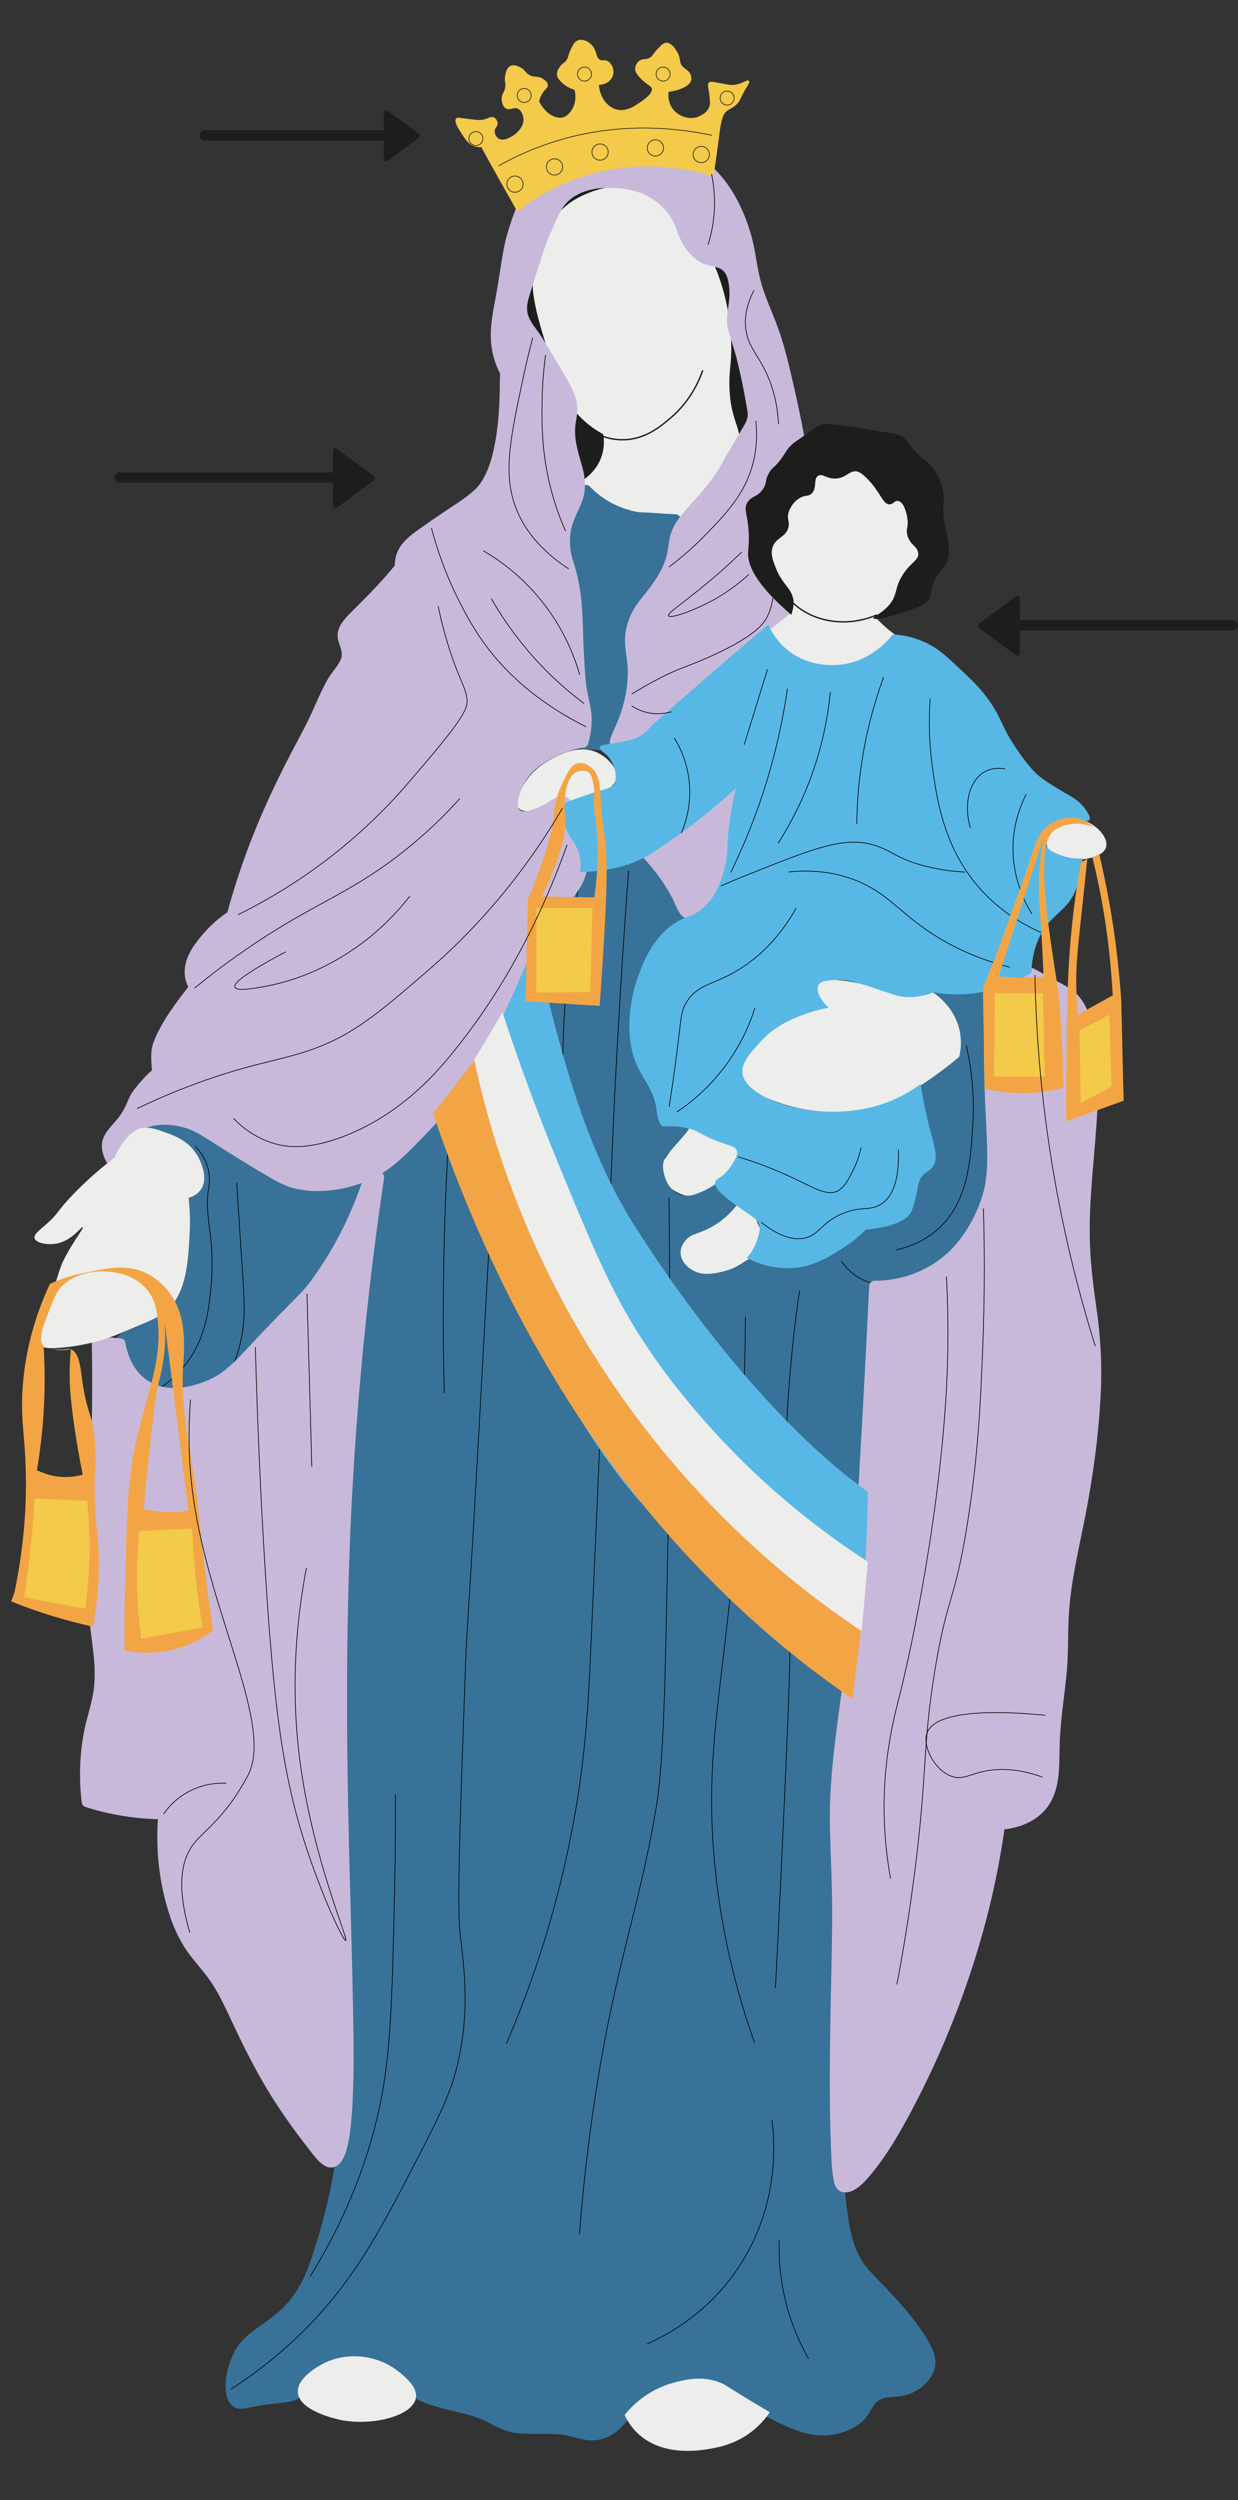 <?xml version="1.0" encoding="utf-8"?>
<!-- Generator: Adobe Illustrator 25.2.1, SVG Export Plug-In . SVG Version: 6.00 Build 0)  -->
<svg version="1.1" id="Map" xmlns="http://www.w3.org/2000/svg" xmlns:xlink="http://www.w3.org/1999/xlink" x="0px" y="0px"
	 viewBox="0 0 899.3 1815.2" style="enable-background:new 0 0 899.3 1815.2;" xml:space="preserve">
<rect x="0" y="0" width="899.3" height="1815.2" fill="#333333" stroke="none"/>
<style type="text/css">
	.st0{fill:#1D1D1B;}
	.st1{fill:#EDEDEC;stroke:#EDEDEC;stroke-miterlimit:10;}
	.st2{fill:#EDEDEC;}
	.st3{fill:none;stroke:#1D1D1B;stroke-miterlimit:10;}
	.st4{fill:#387298;}
	.st5{fill:none;stroke:#000000;stroke-width:0.5;stroke-miterlimit:10;}
	.st6{fill:#C8B9DB;}
	.st7{fill:#F3CA4A;stroke:#F3CA4A;stroke-miterlimit:10;}
	.st8{fill:none;stroke:#1D1D1B;stroke-width:0.5;stroke-miterlimit:10;}
	.st9{fill:#58B8E5;stroke:#58B8E5;stroke-miterlimit:10;}
	.st10{fill:#F3A545;}
	.st11{fill:#F3CA4A;}
	.st12{fill:#1D1E1B;}
</style>
<g>
	<g>
		<path class="st0" d="M401.8,143c-16.1,11.4-20.7,29.1-26,49.4c-11.4,43.7-1,80.3,20.1,151.6c12,40.5,17.4,47.6,25.1,52.6
			c27.4,17.7,72.9,0.2,98.9-24.1c29.1-27.3,33.7-63.2,36-81.8c2.5-19.5,9.6-76.1-29.4-117.6C494.4,138.6,435,119.4,401.8,143z"/>
		<path class="st1" d="M574.1,442.9c-1.9,6.5-10.4,9.9-16.3,11.5c3.1,5.5,9.4,15,20.9,22.7c2.5,1.7,9.7,6.4,19.2,8.7
			c28.4,6.9,59.4-12,58.2-19.5c-0.4-2.2-3-2.2-11.1-8.8c-3.9-3.3-6.8-6.2-8.6-8.1c4.8-2.2,11.7-6.1,18.1-13
			c17.5-19,15.5-44.2,14.9-51.8c-0.8-11.3-2.2-28.8-16.4-41.7c-17.6-15.8-40.9-11.7-44.7-11.1c-20.9,3.9-32.3,19-37.6,25.9
			c-3.6,4.8-19,24.8-14.9,50.8C558.4,426.7,576.9,432.7,574.1,442.9z"/>
		<path class="st2" d="M412.8,583.3c-5.9-0.5-5.6-2-9.7-1.6c-8,0.9-10.5,6.9-18.7,7.2c-2.1,0.1-5.7,0.1-7.7-2.2
			c-4.1-5,3.8-17.1,5.1-19.1c5.1-7.7,11.7-12.6,17-15.6c6.3-3.5,21.2-11.9,34.8-5.7c7.2,3.3,15.2,11.1,14.1,18.5
			c-0.5,3.7-3.2,6-6.6,9.1C440.1,574.9,428.6,584.8,412.8,583.3z"/>
		<path class="st2" d="M784.5,594.9c-1.5-0.3-13.5-3-20.3,5.3c-3.6,4.3-5.4,11.3-2.8,16.6c4.8,9.7,21.2,7.6,24.5,7.2
			c3.5-0.4,15.5-2,17.5-8.8C805.7,607.9,795.4,597.2,784.5,594.9z"/>
		<path class="st2" d="M539.2,835.7c2.2,10-11.4,21.3-14,23.5c-3.9,3.2-15.2,12.6-28.5,8.5c-7.9-2.5-17.6-10-17.7-18.2
			c-0.1-5.8,4.7-6.2,11-19.9c3.3-7.1,3.4-10,6.5-11.9c3.7-2.3,8-0.6,14.8,2.4C529.4,827.9,538.4,832,539.2,835.7z"/>
		<path class="st2" d="M558.4,903.7c-0.4,7.8-10.9,13.2-18.1,16.9c-2.3,1.2-10,3.4-25.3,7.7c-7.6,2.2-10.2,2.8-14,2.2
			c-5.4-0.9-13.2-4.5-14.6-11c-1.3-5.6,2.6-10.6,6.5-15.5c2.9-3.6,8.8-10,19.3-14.3c0.5-3,1.3-7.4,2.5-12.6
			c3.7-17.3,5.5-19.5,7.3-21c4.5-3.5,10.7-3.4,15.6-3.3c3.9,0.1,7.1,0.7,9.2,1.3c-0.7,4.1-1.2,9.8-0.6,16.6
			c0.3,3.3,0.9,9.4,3.8,16.5C554.2,897.9,558.6,898.6,558.4,903.7z"/>
		<path class="st1" d="M422.4,349.9c2.6-1.6,12.9-8.3,15.9-21.3c1.3-5.6,0.9-10.5,0.3-13.7c-4.4-2.3-10.6-6.2-16.8-12.5
			c-10.6-10.8-15-22.5-18.4-32.8c-13.2-40.3-19.7-60.4-14-81.8c2.2-8.3,7.3-27.6,25.7-40.7c1.4-1,25-17.2,52.9-9.3
			c24.1,6.8,35.6,27.4,44.7,43.4c15.6,27.7,19.6,60.9,17.5,83c-0.4,4.1-1.1,9.6-0.8,17.8c0.8,21.9,7.7,27.4,7.9,40.8
			c0.2,19.7-14.3,34.7-22.5,43.2c-8.8,9-21.9,22.6-40.4,23.1C453.6,389.9,433.3,373.9,422.4,349.9z"/>
		<path class="st3" d="M433.3,314.9c3.9,1.9,10.5,4.4,18.7,4.4c16.4,0.1,27.9-9.7,35.2-15.9c13.9-11.9,20.4-26.1,23.3-34.6"/>
		<path class="st3" d="M575.6,437.3c3,3,11.1,10,24.6,12.9c18.3,4,33.3-2.2,36.8-3.8"/>
		<g>
			<path class="st4" d="M417.6,429.7c-2.2-7.6-4.6-19.2-3.7-33.3c1.2-18.6,7.4-32.6,11.6-40.4c3.1,3.2,7.4,7,12.9,10.4
				c9.4,5.8,18.3,8.2,24.2,9.2c9.4,0.5,18.7,1.1,28,1.6c-2.2,4.9-5.4,12.8-8,22.8c-4,15.8-2.1,19.7-6.7,29.2
				c-5.9,12.3-10.6,10.6-14.7,21.6c-2.1,5.4-2.2,11.6-2.2,23.9c-0.1,15.5,1.6,14.7,0.7,23.5c-0.4,4.6-1.2,6.8-7.4,28.2
				c-1.6,5.5-3.2,10.9-4.4,15c-8.1-0.6-16.2-1.1-24.3-1.7c1-4,2.2-10,2.4-17.2c0.1-10.6-2.2-15.6-4.2-26.2
				c-1.6-8.2-0.8-8.7-2.2-36.3C419.1,452.9,418.5,442.5,417.6,429.7z"/>
			<g>
				<path class="st4" d="M421.4,428.7c-6.8-23.6-4.1-49.1,7.5-70.6c-2.1,0.3-4.2,0.5-6.2,0.8c8.4,8.7,19,15.2,30.5,18.7
					c2.3,0.7,4.6,1.3,6.9,1.7c3,0.6,6.2,0.6,9.4,0.8c7,0.4,14,0.8,21,1.3c-1.1-2-2.3-3.9-3.4-5.9c-3,6.6-5.5,13.5-7.5,20.4
					c-1.9,6.7-3,13.4-4,20.2c-0.8,5.6-2.4,10.4-5.2,15.1c-2.8,4.8-7.4,8-10.3,12.7c-3.1,5.1-4.5,10.6-4.9,16.4
					c-0.6,7.3-0.6,14.8-0.3,22.1c0.1,3.9,0.9,7.7,0.9,11.6c0,1.8-0.2,3.6-0.4,5.4c-0.1,0.7,0.2-1.2,0-0.2c-0.1,0.2-0.1,0.4-0.1,0.6
					c-0.1,0.5-0.2,1-0.3,1.6c-0.9,4.2-2.2,8.3-3.3,12.4c-2.6,8.9-5.2,17.8-7.8,26.8c1.3-1,2.5-1.9,3.8-2.9
					c-8.1-0.6-16.2-1.1-24.3-1.7c1.3,1.6,2.5,3.3,3.8,5c2.4-9.3,3.2-19,1.8-28.5c-1-6.8-3.1-13.5-4.2-20.4c-0.1-1,0.1,1,0-0.2
					c0-0.3-0.1-0.6-0.1-0.9c-0.1-0.7-0.1-1.4-0.1-2.2c-0.1-1.9-0.1-3.6-0.2-5.5c-0.3-7.5-0.5-14.9-1-22.4
					c-0.5-10.3-1.2-20.7-1.9-31.1c-0.1-2.2-1.7-3.9-3.9-3.9c-2,0-4.1,1.8-3.9,3.9c1.2,17.1,2.2,34.2,2.8,51.4
					c0.1,3.5,0.1,7,0.6,10.5c0.7,6,2.3,11.9,3.6,17.8c2.2,9.7,1.7,19.7-0.8,29.3c-0.7,2.6,1.3,4.8,3.8,5c8.1,0.6,16.2,1.1,24.3,1.7
					c1.7,0.1,3.3-1.3,3.8-2.9c3.6-12.4,7.6-24.8,10.7-37.2c1.5-6,1.6-11.9,1-18.1c-0.7-6.8-0.5-13.8-0.4-20.6c0.1-3,0.1-6,0.5-9.1
					c-0.1,0.5,0.1-0.7,0.1-1c0.1-0.6,0.2-1.3,0.4-1.9c0.3-1.2,0.7-2.3,1.1-3.4c2.2-5.1,5.9-7.7,9.3-12.1c3.9-5,6.8-10.9,8.1-17.2
					c1.3-6.5,1.9-13,3.4-19.4c1.9-8,4.7-16,8-23.3c1.3-2.8-0.2-5.8-3.4-5.9c-6.5-0.4-13-0.7-19.5-1.2c-2.9-0.1-6-0.1-8.8-0.6
					c-2.2-0.4-4.2-1-6.3-1.6c-10.5-3.1-20-8.9-27.6-16.8c-1.7-1.8-5-1.4-6.2,0.8c-10,18.5-14.3,39.9-11.5,60.8
					c0.7,5.4,1.7,10.7,3.3,15.9C415.2,435.7,422.9,433.6,421.4,428.7z"/>
			</g>
		</g>
		<g>
			<path class="st4" d="M95.5,997.1c-1.6-1.7-12.4-13.4-8.8-21.5c1.4-3.2,4.3-5,7.9-6.1c6.4-2,17.1-6.5,26-16.4
				c10.9-12.3,13.2-26.2,15.8-42.6c1.5-9.4,2.8-23.5,0.8-40.8c1.6-0.5,8.5-3,11.2-9.8c2.6-6.5-0.4-12.6-2.5-16.9
				c-4.7-9.7-12.6-14.5-16.1-16.5c-13.3-7.9-27-7.1-32.7-6.3c3.9-2.3,12.2-6.4,23.5-6.6c3.3-0.1,11.1,0.2,27.7,8.2
				c14.9,7.1,17.2,11.1,37.6,23.4c13.8,8.3,20.7,12.6,27.9,14.3c17.6,4.5,33.4,0.6,39.2-0.9c7.7-2,13.9-4.8,18.2-7
				c-2.8,6.9-6.9,16.4-12.2,27.4c-7.5,15.7-13.2,27.6-21.3,40.1c-7.4,11.5-8.3,10.3-44.3,50.7c-14.9,16.7-18,20.6-25.8,26.3
				c-10.2,7.4-23.8,17.2-41.9,15.8C124.3,1011.7,107.6,1010.1,95.5,997.1z"/>
			<g>
				<path class="st4" d="M98.3,994.4c-2.2-2.3-3.4-3.9-5.1-6.5c-1-1.6-2-3.3-2.5-5c-0.3-0.8-0.6-2-0.7-2.6c-0.1-0.7-0.1-1.5,0.1-2.1
					c1-3.8,5.3-4.6,8.6-5.8c4.5-1.7,8.9-3.8,13-6.4c9.9-6.5,17.5-15.5,21.9-26.5c4-9.7,5.6-20.4,7-30.8c1.8-12.9,2-25.9,0.5-38.9
					c-1,1.3-1.9,2.5-2.9,3.8c5.1-1.7,9.8-4.9,12.6-9.6c4.5-7.5,2.1-15.7-1.6-23c-6.1-12.3-18.8-20.6-31.9-23.7
					c-6.6-1.6-13.5-1.9-20.3-1.1c0.7,2.5,1.3,4.9,2,7.4c5-2.9,10.4-4.8,16.3-5.7c2.3-0.3,4.6-0.4,6.9-0.4c0.7,0,1.4,0.1,2.1,0.1
					c1.1,0.1-0.4-0.1,0.4,0.1c0.5,0.1,1,0.1,1.6,0.3c11.5,2.2,22.8,7.7,32.6,14.1c4.3,2.8,8.5,5.8,12.8,8.7
					c6.7,4.5,13.5,8.5,20.4,12.6c5.2,3.1,10.5,6.2,16.2,8.4c6.8,2.7,14.3,3.6,21.6,3.7c14.9,0.2,30.1-3.6,43.3-10.5
					c-1.9-1.5-3.9-3-5.8-4.5c-4.5,10.9-9.4,21.6-14.6,32.3c-5.2,10.8-10.6,21.6-16.9,31.7c-1.3,2-2.5,4-3.9,5.9
					c-0.4,0.6-0.8,1.2-1.3,1.8c-0.2,0.3-0.4,0.5-0.6,0.8c-0.5,0.7,0.6-0.7-0.2,0.3c-2.2,2.8-4.5,5.4-6.9,7.9
					c-12.3,13.4-24.5,26.8-36.5,40.4c-5.2,5.9-10.3,12.1-16.3,17.3c-0.4,0.4-0.9,0.8-1.4,1.2c-0.3,0.2-0.5,0.4-0.8,0.7
					c-0.1,0.1-1,0.8-0.7,0.6c0.4-0.3-0.4,0.3-0.5,0.4c-0.3,0.2-0.6,0.4-1,0.7c-0.9,0.7-1.8,1.3-2.7,1.9c-3.9,2.8-8,5.6-12.3,7.8
					c-8.3,4.4-17.1,6.5-26.5,5.6c1.5,0.1-0.4-0.1-0.7-0.1c-0.7-0.1-1.4-0.3-2.2-0.4c-1.7-0.4-3.5-0.8-5.2-1.4
					c-4.3-1.4-8.4-3.5-12.2-6.1C102.1,998.1,100.2,996.3,98.3,994.4c-3.5-3.7-9.1,1.9-5.6,5.6c12.8,13.6,33,19.3,50.9,13.8
					c9.9-3,18.5-8.8,26.8-14.9c5.4-3.9,10-8.6,14.5-13.5c13.6-15.1,27.1-30.3,40.8-45.3c5.1-5.6,10.3-11.1,14.4-17.4
					c5.9-8.8,10.9-18.2,15.5-27.6c5.7-11.6,11.3-23.3,16.4-35.2c1-2.4,2-4.8,3-7.2c1.4-3.5-3-5.9-5.8-4.5c-11.1,5.6-23.6,9-36,9.4
					c-7.4,0.2-15-0.5-21.9-3c-1.3-0.4-1.4-0.5-2.5-1c-1.3-0.6-2.5-1.2-3.7-1.9c-2.8-1.5-5.6-3.1-8.4-4.8
					c-6.9-4.1-13.8-8.3-20.4-12.7c-4.3-2.9-8.5-5.9-12.9-8.8c-4.8-3.1-9.8-5.8-14.9-8.2c-6-2.8-12.3-5.4-18.8-6.8
					c-11.7-2.5-24.1,0.3-34.3,6.2c-3.1,1.9-2.1,7.9,2,7.4c11.1-1.3,22.3,0.6,31.9,6.5c3.9,2.5,7.5,5.3,10.3,9.2
					c3.3,4.4,7.1,11.3,5.9,16.9c-0.6,2.8-2.5,5.4-4.7,6.8c-1,0.7-1.9,1.2-3,1.7c-0.2,0.1-0.4,0.1-0.6,0.3c-0.5,0.2,0.7-0.2,0,0
					c-0.3,0.1-0.6,0.2-0.9,0.3c-1.5,0.5-3.1,2.1-2.9,3.8c1.3,11.8,1.3,23.7-0.1,35.5c-1.2,9.9-2.9,21.1-6.6,30.8
					c-4,10.5-11.7,19-21.3,24.6c-3.7,2.2-7.3,3.6-11.3,5c-5.1,1.7-10.2,4.8-11.5,10.4c-2.1,8.8,4.6,17.8,10.3,23.9
					C96.2,1003.7,101.8,998.1,98.3,994.4z"/>
			</g>
		</g>
		<g>
			<path class="st4" d="M216.4,1737.2c-4.6,4.2-8.4,2.9-25.9,5.5c-14.1,2.2-16.2,3.7-19,1.8c-6.8-4.8-3.5-21.3,0.3-30.8
				c7.2-18.3,20.5-19.3,35.8-34.3c17.1-16.7,22.3-36.1,32.3-73.4c7.6-28.2,9.5-50.4,10-56.1c6.9-83.5,0.3-196.9-0.6-212.4
				c-5-88.5-2.6-156.9-0.8-204.2c3.7-97.7,12.4-169.8,15.1-191.3c4.8-38.1,9.9-70.2,14-93.9c10.7-9.2,25.1-22.4,40.8-39.6
				c22.9-25,38-41.5,51-67.4c12.7-25.2,14.8-42.3,28-63.9c1.4-2.3,8.2-13.2,16.8-28.5c3.1-5.6,5.6-10.2,7.3-13.1
				c7.2-1.3,14.9-3,23.2-5.4c9.8-2.8,18.7-5.9,26.5-9.1c4.5,4.7,9.7,10.8,14.5,18.4c6.4,10.1,10.2,19.7,12.5,27.1
				c-5.5,3.5-13.5,9.4-20.7,18.7c-10.7,13.6-14.2,26.9-15.8,33.4c-1.9,7.5-7.2,30,2.3,56.1c8.9,24.7,25.9,38.5,32.7,43.6
				c-2.1,2.8-5.4,7-9.6,11.9c-5.4,6.2-6.2,6.3-7.4,8.3c-5.1,9.5,1,28.7,13.5,32.9c7,2.4,13.8-0.8,21.2-4.2
				c8.9-4.2,14.9-9.8,18.4-13.7c1.6,3.5,3.1,7,4.8,10.5c-1.9,3.7-4.6,8.1-8.5,12.4c-9.8,10.7-21.6,14.9-27.6,16.4
				c-0.4,0.2-10.4,5.8-10.6,16.1c-0.2,8.8,6.8,14.3,8,15.2c9.7,7.5,23,3.9,29.7,2.2c9-2.4,15.8-6.8,20.5-10.8
				c4.8,1.6,8.9,2.5,11.6,2.9c7.4,1.3,26.1,4.3,42.4-5.8c2.9-1.8,5.1-3.6,6.5-4.8c7.1-5.6,14.2-11.3,21.3-16.9
				c2.8,0,7.1-0.2,12.3-1.6c5.7-1.5,13.8-3.5,19-10.6c2.8-3.7,3.9-7.7,4.4-10.1c-1.6-8-0.4-11.1,1.4-12.3c2.2-1.5,4.6,0.2,7-1.4
				c2.5-1.7,2.7-5.4,2.6-10c0-12.7-1.1-18.7-1.1-18.7c-0.7-3.8-1.5-7.7-2.3-11.4c-1.8-9-3.6-17.9-5.5-26.8c6.3-5.4,12-9,16.2-11.4
				c5.6-3.2,9.8-4.9,12.1-9.7c1.6-3.5,1.4-6.8,1.2-8.9c-1.4-14.6-16.9-34.7-19.5-38c13.7-0.3,27.4-0.6,41-0.9
				c-0.4,8-0.9,21.1-0.9,37.3c0,27.9,1.3,53.9,1.3,53.9c1.2,25.3,2.3,29.1,0.8,40.4c-1,7.3-2.7,19.4-9.5,33.4
				c-3.8,7.8-12.6,25.2-32.2,37.2c-13.6,8.3-26.8,10.6-32.3,11.3c-4.6,0.6-8.5,0.7-11.4,0.7c-4.8,80.7-9.5,161.5-14.3,242.2
				c-2.8,27.6-5.6,50.1-7.7,65.6c-2.8,20.8-4.8,32.6-5.9,51.6c-1.2,20.1-0.7,34.9-0.4,44.7c0.9,31.1,0.7,56.6,0.3,107.4
				c-0.2,29.4-1,63.9-0.3,106.1c0.1,4.5,0.4,23.2,3.8,47.6c2.7,19.3,3.9,28.8,7.7,37.2c7.1,16,13.9,16.2,37.8,45.6
				c18.1,22.2,21,30.5,18.9,37.8c-2.4,7.9-10.4,12.6-11.7,13.5c-10.9,6.5-18.5,0.7-27.8,7.4c-6.3,4.5-4,8-10.8,14.3
				c-10.2,9.6-24.2,10-27.7,10.2c-5.9,0.2-13.6-0.7-34-11.1c-28.8-14.8-27.9-20.4-41.8-24c-22.4-5.7-43.1,4.3-46.5,6
				c-23.3,11.7-21.3,28-40.1,32c-11.6,2.5-11.7-3.9-39.4-4.5c-13-0.3-17.8,1-27.1-2c-8.8-2.8-9.2-5.5-20.8-9.7
				c-8.3-3-9.3-2.1-22.6-5.9c-10.5-3-15.7-4.5-19.8-6.9c-12.2-7-9.9-13.8-20.2-20.9c-15.7-10.8-36.1-5.5-40.3-4.4
				c-6.2,1.6-14.5,3.7-20.2,10.9C219.2,1730,220.9,1733,216.4,1737.2z"/>
			<g>
				<path class="st4" d="M213.6,1734.3c-4.7,4.1-14.4,3.1-20.1,3.9c-5.2,0.7-10.3,1.6-15.5,2.5c-2.4,0.4-3.8,1.2-5.2-0.7
					c-2.6-3.5-1.2-10.5-0.5-14.3c1-5.1,2.5-10.3,5-14.9c4.8-8.8,13.3-13.5,21.2-19.1c15.1-10.7,25.4-24.6,32.1-41.8
					c8.6-21.9,14.5-45.8,18.8-68.8c7.5-40.4,7.4-82.4,7.4-123.5c-0.1-36.5-1.2-73.1-3.1-109.6c-4.5-85.9-4.2-171.6,0.6-257.5
					c4.4-79.6,12.9-158.8,26.2-237.5c0.7-4.5,4.2-6.4,7.5-9.4c4.3-3.9,8.5-7.9,12.8-11.9c10-9.7,19.5-19.9,28.8-30.3
					c15.5-17.2,30.5-34.9,41.3-55.4c11.1-21.2,16.5-44.9,28.7-65.5c4.2-7,8.4-13.8,12.5-20.9c3.3-5.8,6.7-11.7,10-17.5
					c0.6-1.1,2.2-3.4,2.1-3.3c2.5-1.6,8.4-1.7,11.4-2.4c12.5-3,24.7-6.9,36.5-11.7c-1.3-0.4-2.6-0.7-3.9-1
					c11.9,12.5,20.7,27.4,25.9,43.9c0.6-1.5,1.2-3,1.8-4.5c-26.2,16.9-40.5,45.9-41.6,76.6c-1.3,32.3,14.3,63,40.1,82.1
					c-0.4-1.8-1-3.6-1.4-5.4c-3.9,5.2-8,10.3-12.5,14.9c-2.2,2.2-4.2,4.2-5.3,7.1c-3.2,8.1-1,18.1,3.4,25.4c5.4,8.9,14.5,14,25,11.7
					c12-2.6,23.6-10.2,31.7-19.2c-2.1-0.3-4.2-0.5-6.2-0.8c1.6,3.5,3.1,7,4.8,10.5c0-1.3,0-2.7,0-4c-4.4,8.4-10.6,15.6-18.7,20.6
					c-5.1,3.1-10.7,4.2-15.9,6.8c-9.3,4.6-14.9,16.3-11.6,26.2c9.1,28,47.7,16,64,2.8c-1.3,0.4-2.6,0.7-3.9,1
					c12.8,4,26.8,5.8,40.1,3.3c18.1-3.5,31.7-17.9,45.6-28.9c-1,0.4-1.9,0.7-2.8,1.2c11.6-0.1,25.7-3.3,33.5-12.5
					c3.3-3.9,6.2-9.4,6-14.6c-0.1-1.3-1.6-6.8-0.1-8.1c0.2-0.2,3.3,0.1,3.9,0c1.2-0.3,2.6-1,3.6-1.7c4.5-3.6,3.9-10.9,3.8-16.1
					c-0.1-4.8-0.3-9.7-1-14.6c-1.9-13.5-5.3-27-8.1-40.4c-0.4,1.3-0.7,2.6-1,3.9c4.3-3.6,8.8-6.8,13.6-9.7c3.6-2.2,7.4-3.9,10.6-6.5
					c6.5-5.3,7.4-13.2,5.7-21c-2.9-13.5-11.7-25.8-20-36.4c-1,2.2-1.9,4.5-2.8,6.8c13.7-0.3,27.4-0.6,41-0.9
					c-1.3-1.3-2.7-2.7-3.9-3.9c-1.6,35.3-0.9,70.7,1.2,105.9c0.7,12,0.9,23.1-1.6,34.9c-3.3,15.8-10.6,31.6-21.3,43.7
					c-14.9,16.7-36.4,25.8-58.6,25.6c-2.2,0-3.9,1.9-3.9,3.9c-3.8,64-7.5,128-11.3,192c-1.8,30.2-3.7,60.2-7.4,90.3
					c-2.9,23.8-7,47.5-8.8,71.4c-1.6,22.4-0.8,44.6-0.4,67c0.4,21.3,0.2,42.7,0.1,64.1c-0.3,48.7-2.7,97.8,0,146.4
					c0.7,12.9,2.1,25.6,3.9,38.4c1.4,10.2,2.4,20.7,5.8,30.5c4.7,13.3,14.3,22,23.7,32c9,9.5,17.7,19.6,25.3,30.3
					c3.8,5.4,9.4,12.3,9.4,19.3c0,8.3-9.4,15-16.6,16.6c-5.2,1.1-10.6,0.3-15.8,2c-4.8,1.6-9.1,4.8-11.6,9.3
					c-2.9,5-5.4,9.1-10.5,12.2c-4.7,2.8-10.1,4.5-15.5,5.1c-5.6,0.7-10.9,0.2-16.2-1.4c-11.8-3.6-23.1-9.8-33.7-16.2
					c-6.2-3.8-12-8.4-18.1-12.3c-16.1-10-37.8-7.8-54.7-1.1c-8.3,3.3-15.9,7.9-22.1,14.3c-5.8,6-10,14.6-17.9,18.3
					c-5.9,2.8-11.1,2.3-17.1,0.7c-9.4-2.5-19.1-3.4-28.9-3.6c-10.6-0.1-20.4,0.7-30.1-4.5c-7.7-4.1-15.1-7.7-23.7-9.5
					c-9.8-2.2-20.1-4.4-29.4-8.3c-5.1-2.2-9.1-5.4-12.2-10c-2.8-4.1-5.3-7.9-9.3-11c-14.9-11.7-36.6-10.2-53.4-3.8
					c-5.1,1.9-9.7,4.7-13.2,8.8C218,1724.8,217.3,1730.6,213.6,1734.3c-3.6,3.6,2.1,9.3,5.6,5.6c3.8-3.9,4.4-9.1,7.7-13.2
					c4.1-5.1,10.1-7.4,16.3-9.1c8.1-2.2,16.6-3.4,25-2.1c6.4,1,12.8,3.6,17.5,8.3c3.6,3.6,5.6,8.3,9.1,12c7,7.5,17.2,10.1,26.7,12.8
					c8.8,2.5,18,3.9,26.5,7.2c8.9,3.5,16.1,9.1,25.9,10.6c11.2,1.6,22.7-0.1,34,1.3c6.5,0.8,12.6,3.3,19.2,4
					c6.9,0.8,14.4-1.5,20-5.6c7-5.2,11.2-13.2,17.5-19.1c14.8-13.8,40.6-19.8,59.5-12.7c5.5,2.1,10,6,14.9,9.4
					c9.8,6.8,20.4,12.6,31.3,17.5c14,6.4,27.7,9.7,42.7,4.5c4.8-1.6,9.4-4.1,13.2-7.4c4.2-3.6,5.8-8,8.8-12.3
					c3.8-5.4,10.3-5.4,16.1-5.9c5.4-0.4,10.4-1.7,15-4.6c6.5-4.1,12.6-10.6,13.3-18.7c0.6-6-2-11.7-5-16.8
					c-10.9-18.8-26.8-34.6-41.8-50.2c-11.4-12-14.5-26-16.8-42.1c-7.1-49.1-5.4-98.6-4.8-148.1c0.5-44.2,0.4-88.4-0.4-132.7
					c-0.9-51.7,10.9-102.1,14.4-153.5c4.2-63.9,7.5-128,11.3-192c1-16,1.9-32,2.8-48c-1.3,1.3-2.7,2.7-3.9,3.9
					c19.6,0.1,38.9-6.3,54.3-18.6c13.1-10.4,22.4-24.9,28.5-40.4c10.9-27.4,6.2-55.9,5.2-84.5c-0.8-24.9-0.9-49.8,0.2-74.7
					c0.1-2.1-1.9-4-3.9-3.9c-13.7,0.3-27.4,0.6-41,0.9c-3.7,0.1-4.8,4.2-2.8,6.8c7,8.9,14,19.3,17.2,30.2c0.8,2.8,1.6,5.9,1.2,8.9
					c-0.6,5.1-4.3,7.2-8.3,9.4c-7.1,4.1-13.8,8.5-20.1,13.8c-1.1,0.9-1.3,2.5-1,3.9c2.7,12.9,5.9,25.9,7.9,38.8
					c0.7,4.9,0.8,10,0.9,15c0,3,1,7.7-2.2,9c-2.5,1-5,0.2-7.1,2.7c-3,3.4-2.2,8.1-2,12.2c0.2,6.7-4.2,12.3-10,15.4
					c-5.5,2.9-12.4,4.5-18.7,4.8c-3.5,0.2-4.5,0.4-7.4,2.7c-3.6,2.8-7.1,5.6-10.7,8.5c-5.8,4.6-11.4,10-18.1,13.2
					c-6.9,3.4-14.6,4.7-22.3,4.7c-4.5,0-9.1-0.5-13.6-1.3c-4.8-0.8-11.1-4.4-15.5-1.9c-5.7,3.3-10.4,7.2-16.9,9.2
					c-5.4,1.7-11.2,3-16.9,2.8c-11.3-0.5-23.3-12-14.9-23.3c2.2-2.9,4.7-4.7,8-5.7c5.9-1.9,11.7-4.7,16.9-8.3
					c6.5-4.6,12-10.3,16.2-17.1c1.3-2.2,3.3-4.8,2.9-7.4c-0.6-3.7-3.6-8-5.1-11.4c-1-2.3-4.6-2.5-6.2-0.8
					c-6.7,7.4-15.1,12.7-24.5,16.1c-10.1,3.6-17.9-1.2-21.8-10.7c-2-5.1-3.3-12.1,0.3-16.8c5-6.5,11.1-12.3,16-19
					c1.3-1.9,0.1-4.2-1.4-5.4c-23.6-17.5-37.3-45.9-36.2-75.2c1-27.8,14-54.5,37.8-69.8c1.4-0.9,2.4-2.8,1.8-4.5
					c-5.6-17.8-15.1-33.8-27.9-47.3c-0.9-1-2.6-1.5-3.9-1c-12.8,5.1-25.9,9.3-39.4,12.3c-4.6,1-10.5,0.7-13.2,4.9
					c-3.5,5.4-6.2,11.3-9.4,16.9c-4.5,8-9.3,15.8-14,23.6c-6,10-10.6,20.7-14.6,31.5c-8.8,23.6-19,45.7-34.6,65.6
					c-16.2,20.6-34.5,40.1-53.4,58c-4,3.8-8.1,7.5-12.2,11.1c-1.6,1.3-3.9,2.8-4.9,4.5c-1.2,2-1.1,5.2-1.5,7.4
					c-1.9,11.1-3.6,22.2-5.4,33.3c-3.2,21-6.1,42.1-8.7,63.3c-4.3,35.9-7.6,71.9-10.1,108c-6.5,94.1-8.3,188.6-3,282.7
					c1.9,34,3,68,3.4,102c0.4,42.4,1.1,86-5.6,128c-3.9,24.5-10.2,49.2-18.4,72.5c-3,8.4-6.7,16.6-12,23.9
					c-6.3,8.8-14.6,15.4-23.4,21.4c-8,5.4-15.3,11.1-19.7,19.8c-4.1,8.3-6.9,18.7-6,28.1c0.6,5.9,3.7,12.7,10.5,12.9
					c3.2,0.1,6.6-1,9.7-1.6c6.2-1.1,12.3-2,18.6-2.6c6.1-0.7,11.7-1,16.6-5.1C223.1,1736.6,217.5,1731,213.6,1734.3z"/>
			</g>
		</g>
		<g>
			<path class="st5" d="M171.9,858.5c1.7,26,2.9,45.3,4.4,67.1c1.3,20.7,2.4,35.7-3.1,54.6c-2.9,10.1-6.8,18-9.6,23.2"/>
			<path class="st5" d="M114.1,1009.2c5.1-3.2,12.2-8.4,18.9-16.3c16.6-19.7,18.9-42.5,20.5-61.1c2.9-33.1-5.4-48-2-68.8
				c0.4-2.2,1.5-8.4-0.7-15.8c-2-6.9-6-11.8-8.9-14.8"/>
			<path class="st5" d="M225.3,1652.8c30.1-48.6,43.4-91.1,49.9-120.6c8.7-39.2,9.6-78.7,11.4-157.8c0.7-30,0.7-54.7,0.6-71.6"/>
			<path class="st5" d="M167.7,1734.7c11.9-7.6,30.1-20.4,49.6-39.2c38-36.6,57.6-73.6,84.2-124.9c17-32.9,25.6-49.7,30.8-71.5
				c9.4-39.8,4.7-70.2,1.9-95.8c-2.2-20.4-0.2-76.9,3.8-190c1.3-35.4,1.1-17.1,9.3-163.4c5.3-94.5,6.7-126.7,11.3-201.2
				c2.6-42.3,5-77,6.5-100"/>
			<path class="st5" d="M327.6,798.2c-1.8,25.9-3.2,52.5-4.2,79.8c-1.6,46.3-1.8,90.8-0.7,133.4"/>
			<path class="st5" d="M402.3,946.3c1.3-16,3-39.9,4.2-69.2c3.4-78.9,0-110.9,5.9-172.8c1.6-17.3,4.5-41.8,9.6-71.1"/>
			<path class="st5" d="M367.8,1483.9c13.5-31.2,31.1-77.9,43.9-136.5c13.2-60.2,15.5-106.2,17.4-148.8
				c6.5-146.2,14.9-345.4,15.5-360.3c1.9-46.8,5.5-118,12-206.2"/>
			<path class="st5" d="M420.9,1622.2c1.4-18.1,3.9-45.8,8.5-79.5c14.9-109.4,34.3-152.5,47.2-230c5.5-33.1,6.6-88,8.6-196.4
				c1.1-60.6,1.9-145,0.8-247.1"/>
			<path class="st5" d="M548.2,1483.4c-10.3-28.9-23.8-74.1-29.1-130.6c-6.4-67.9,2.7-113.1,10.6-187.5
				c5.2-48.8,11.1-120.2,11.8-209.2"/>
			<path class="st5" d="M470.1,1701.8c13.4-5.9,44-21.6,66.7-56c30.5-46.2,25.6-94.1,23.9-106.9"/>
			<path class="st5" d="M587.4,1712.7c-7.4-13.1-16.1-32.4-19.7-57c-1.6-10.7-1.9-20.4-1.7-29"/>
			<path class="st5" d="M563.3,1443.4c1.1-21.4,2.7-53.3,4.5-91.9c4-88.1,6-132.2,6.1-160.4c0-76.6-5.3-88.4-2.7-151.1
				c1.9-44.2,6.2-80,9.6-102.9"/>
			<path class="st5" d="M611.3,915.7c2.3,3.4,6.3,8.3,12.6,12c15.6,9.1,32.3,3.6,35.2,2.5"/>
			<path class="st5" d="M650.7,907.6c8.1-1.8,19.8-5.7,30.3-14.9c21.8-19.2,23.9-48.5,25.6-74.5c1-14,0.9-34.6-4.7-59.2"/>
		</g>
		<g>
			<path class="st6" d="M86.8,975.6c1,5.6,4.2,20.5,17,29.5c21,14.9,48.9,0.5,53.1-1.6c8.1-4.2,12.2-8.5,24.8-21.5
				c41.6-43.2,38.8-39.5,41.5-42.7c12.1-14.9,30-40.5,43.6-79.8c2.8-1.6,5.6-3.3,8.4-5c-10.2,68-23.8,178.8-26.6,316.7
				c-4.2,203.1,16.5,394.6-7.9,398.5c-4.2,0.7-11.6-9.3-26.2-29.2c-20.3-27.6-34.3-57.2-42.6-74.9c-5.1-10.9-7.5-16.9-13.5-26.2
				c-9.7-15.2-15.5-18.1-22.8-30.5c-7.2-12-9.7-22.2-12.6-34.3c-3.1-12.8-6.3-32.7-4-57.6c-7.2,0-15.4-0.4-24.3-1.6
				c-12.1-1.6-22.7-4.3-31.4-7.1c-0.8-7-1.6-17.4-0.9-30c1.2-19.4,5.6-33.4,6.9-38.3c8.5-30.3-2.1-46.8-3.1-106.1
				c-0.6-33.5,2.8-31.3,4.2-90.2c0.7-29.4,0.6-53.4,0.3-69.3C76,974.9,81.3,975.3,86.8,975.6z"/>
			<g>
				<path class="st6" d="M83,976.7c1.6,9.7,5.7,19.1,12.4,26.3c8.8,9.4,21.6,13.5,34.3,12.6c9.5-0.7,18.8-3.6,27.4-7.7
					c7.7-3.7,13.8-9.1,19.7-15.2c14.5-14.7,28.7-29.8,43.2-44.5c3.9-3.9,7.3-7.8,10.7-12.3c17.4-22.7,30.3-48.5,39.8-75.4
					c-0.6,0.8-1.2,1.6-1.8,2.4c2.8-1.6,5.6-3.3,8.4-5c-1.9-1.5-3.9-3-5.8-4.5c-9.2,62.1-16.1,124.5-20.7,187.1
					c-6.2,86.4-7.5,172.9-6,259.4c0.7,39.3,1.9,78.6,2.9,118c0.8,30.4,1.6,60.8,1.1,91.2c-0.2,10.6-0.5,21.3-1.6,31.9
					c-0.7,6.7-1.6,13.5-3.7,20c-0.4,1.3-0.2,0.9-1.1,2.5c-0.2,0.4-0.4,0.7-0.7,1c-0.7,1.1,0.3-0.4-0.4,0.6c-0.2,0.2-1.2,1.4-0.2,0.3
					c-0.1,0.2-0.7,0.5-0.9,0.6c1.6-0.4,0.1,0,0-0.1c-0.2,0,0.3,0.1,0.2-0.1c0.6,0.1,0.7,0.1,0.2,0c-0.4-0.1-0.4-0.1,0.1,0.1
					c-3.6-2.6-6.9-6.5-9.9-10.3c-6-7.7-11.8-15.6-17.4-23.6c-11.1-16-20.6-32.9-29.3-50.3c-7.1-14.3-12.9-29.6-21.5-43.2
					c-9.1-14.6-22.1-26-28.9-42.1c-6.3-15.1-9.6-32.5-10.9-48.8c-0.8-10.2-0.7-20.4,0.2-30.5c0.2-2.2-1.9-3.9-3.9-3.9
					c-18.6,0-36.9-2.9-54.6-8.6c1,1.3,1.9,2.5,2.9,3.8c-1.7-14.4-1.6-29.2,0.5-43.6c1.5-9.7,4.5-19,6.6-28.5c3.9-17,1.4-34-0.6-51.1
					c-2.8-23-4.5-46.3-3.6-69.6c0.6-15.2,2.5-30.5,3.2-45.7c1.6-31.7,1.8-63.6,1.2-95.4c-1.3,1.3-2.7,2.7-3.9,3.9
					c5.4,0.4,10.8,0.8,16.2,1.2c5.1,0.4,5.1-7.6,0-8c-5.4-0.4-10.8-0.8-16.2-1.2c-2.1-0.1-4,1.9-3.9,3.9c0.5,28.6,0.3,57.3-0.8,85.9
					c-0.7,16.9-2.4,33.7-3.3,50.5c-1.3,22.1,0,44.4,2.4,66.4c1.9,17.2,5.6,34.9,2.7,52.2c-1.7,10.3-5.4,20.1-7.1,30.4
					c-2.8,16.1-3.2,32.3-1.3,48.5c0.2,1.9,1.1,3.3,2.9,3.8c18.3,5.9,37.5,8.8,56.7,8.9c-1.3-1.3-2.7-2.7-3.9-3.9
					c-1.6,18.6-0.6,37.4,3.4,55.7c4,18,9.7,34.8,21.5,49.3c5.2,6.4,10.6,12.5,15,19.5c4.8,7.6,8.6,15.7,12.4,23.8
					c7.2,15.5,14.7,30.8,23.2,45.6c10.2,17.7,21.9,34.3,34.5,50.3c4.2,5.3,11.4,16.1,19.5,11.4c4.4-2.6,6.2-8.2,7.5-12.8
					c2.1-7.8,2.8-16,3.5-24c2-26.5,1.4-53.3,0.9-79.9c-0.7-37.3-1.9-74.5-2.8-111.9c-2.2-88.7-2.5-177.4,2.6-266.1
					c3.9-68.5,10.6-136.8,20.2-204.7c0.8-5.9,1.7-11.8,2.6-17.7c0.4-3.2-2.6-6.4-5.8-4.5c-2.9,1.7-8,3.6-9.8,6.5
					c-0.9,1.3-1.2,3.3-1.8,4.8c-0.7,2.1-1.5,4.2-2.3,6.2c-2.7,6.9-5.6,13.8-8.8,20.4c-5.1,10.6-11,21-17.5,30.8
					c-4.6,6.8-9.4,13.9-15.2,19.8c-9.4,9.5-18.7,19-27.9,28.6c-8.8,9.1-17.2,19.4-27.3,27.3c-5.2,4.2-11.6,7-17.8,9.1
					c-12.3,4.1-26.4,5.3-37.7-2.2c-9.4-6.2-14.3-17-16.1-27.8C89.7,969.6,82.1,971.7,83,976.7z"/>
			</g>
		</g>
		<g>
			<path class="st6" d="M612.3,1587.5c-3.2-1-5.4-5.5-5.8-65.2c-0.4-54.9,1.2-80.6,1.6-120.5c0.6-67.3-3.3-66.4-0.7-108.9
				c2.3-37.2,5.5-41.5,11.3-93.9c1.5-13.1,3.6-34,9.1-127.1c2.1-35.7,4.7-82.7,7.4-138.5c8.8,0.1,23.2-1.1,38.2-8.8
				c26.3-13.5,37.2-38.4,40.9-47.3c12.6-30.2,3.6-47.4,4.4-126.7c0.1-13.5,0.5-24.5,0.8-31.4l29.3-13.1l0,0l0,0
				c0.4,0.2,23.6,13.1,26.6,14.9c26.3,15.8,17.2,93.8,14.3,128.6c-8.9,103.9,13.9,90.5,3.9,189.9c-7.6,75.7-22,96.2-21.6,154.1
				c0.2,25.1-5.7,50-6.1,75.1c-0.2,16.4,0.3,32.3-10.7,43.7c-8.7,9-20.8,11.2-28.8,11.8c-3.2,23-9.2,56.2-21.4,94.9
				C678.2,1504.7,629.2,1593,612.3,1587.5z"/>
			<g>
				<path class="st6" d="M613.3,1583.7c0.1,0,0.8,0.2,0.7,0.5c0.1-0.1-0.7-1.6-0.3-0.4c-0.3-0.7-0.4-1.3-0.6-2.1
					c-1.3-5.2-1.4-11-1.7-16.7c-1.5-29.2-1.2-58.6-0.8-87.8c0.7-47.7,2.1-95.2,0.2-142.9c-0.7-18.3,0-36.5,1.6-54.7
					c1.7-19.4,5.1-38.6,7.7-58c3.6-28,5.9-56.1,7.7-84.4c3.9-58.9,7.1-117.7,10.1-176.7c0.4-9.1,0.9-18.1,1.3-27.2
					c-1.3,1.3-2.7,2.7-3.9,3.9c22.4,0,44.1-8.1,60.2-23.9c10.7-10.6,18.4-23.7,23.7-37.7c9.4-24.4,5.2-51.5,4.2-77
					c-1-26.5-1-53,0.1-79.5c-0.7,1.1-1.3,2.3-1.9,3.4c9.7-4.4,19.5-8.7,29.3-13.1c-1.3,0-2.7,0-4,0c5.7,3.2,11.4,6.4,17.2,9.6
					c5.2,2.9,11.1,5.4,14.9,10.3c4.8,6.4,6.9,14.6,8.3,22.4c1.9,10,2.4,20.1,2.5,30.3c0.5,43.6-8.1,86.8-5.5,130.4
					c1,15.4,3.6,30.5,5.6,45.9c2.5,18.8,2.8,37.8,1.7,56.7c-1.6,27.6-5.2,55.2-10.6,82.4c-3.9,19.5-8.5,38.9-10.9,58.8
					c-1.3,10.9-2,21.9-2.1,32.9c-0.1,16.2-1.6,32-3.6,48c-1,8.3-1.9,16.5-2.3,24.8c-0.4,7.3-0.1,14.6-0.6,21.9
					c-0.8,13.9-5.5,26.6-18.9,32.8c-5.1,2.3-10.7,3.4-16.2,3.9c-1.6,0.1-3.6,1.1-3.8,2.9c-6.2,43.6-17.2,86.4-32.6,127.6
					c-8.2,21.9-17.4,43.3-27.8,64.3c-8.3,16.6-17.2,33.1-27.9,48.3c-3.9,5.6-8.2,11.3-13.3,15.9c-1.6,1.4-3.3,2.8-5.2,3.7
					c-0.4,0.1-0.8,0.3-1.6,0.5c0.8-0.2-0.1,0-0.3,0C613.2,1583.8,614.5,1584,613.3,1583.7c-4.9-1.4-7,6.2-2.1,7.7
					c9.1,2.7,17.8-8.2,22.7-14.2c11.1-13.6,19.9-29.1,28.1-44.4c22.9-43.1,41.1-89.2,53.7-136.3c6.2-23.3,11-47,14.3-70.8
					c-1.3,1-2.5,1.9-3.8,2.9c13.4-1,26.7-5.7,34.9-16.9c8.9-12.3,8.3-28.2,8.6-42.6c0.3-18.9,3.6-37.5,5.3-56.3
					c1.3-14.8,0.5-29.7,1.7-44.5c1.8-22.7,7.2-44.8,11.6-67.2c5.9-30.1,10-60.8,11.4-91.5c0.9-20.4-0.4-40.4-3.3-60.4
					c-2.8-19.2-5-38.1-4.8-57.5c0.1-25.3,3.2-50.3,4.9-75.5c1.6-23,2.7-47-2.5-69.7c-1.9-8.5-5.1-17.5-11.2-24.1
					c-5.2-5.5-13.2-8.8-19.7-12.4c-3.6-2-7.3-4.1-10.9-6.1c-2.3-1.3-3.9-1.4-6.4-0.4c-7.4,3.3-14.9,6.6-22.3,10c-2,0.9-4,1.8-6,2.7
					c-1.3,0.6-1.9,2.2-1.9,3.4c-1,23-1.1,46-0.4,69c0.4,15.8,1.6,31.7,1.9,47.6c0.2,10.2-0.2,20.4-3,30.3
					c-3.3,11.7-9.1,23.2-16.4,32.9c-14.9,19.7-37.8,30.5-62.4,30.5c-2.2,0-3.9,1.8-3.9,3.9c-3,62.6-6.5,125.2-10.4,187.7
					c-1.8,27.6-3.5,55.4-6.6,82.9c-4.8,41.2-12.6,81.8-11.5,123.4c0.5,20.1,1.6,40.2,1.6,60.4c0,26.4-0.9,52.8-1.3,79.2
					c-0.5,30.4-0.7,60.9,0.4,91.3c0.3,7.5,0.5,15.2,1.7,22.6c0.4,2.9,1.1,6.2,3.3,8.4c0.9,0.9,1.9,1.4,3,1.8
					C616.1,1592.9,618.2,1585.3,613.3,1583.7z"/>
			</g>
		</g>
		<g>
			<path class="st6" d="M471.2,621.1c13.3,14.8,20.1,26.8,23.8,35.5c1.1,2.5,2.8,6.6,6.3,7.6c6.8,1.9,16.2-8.8,21.1-17.9
				c5.9-10.9,5.1-19,6.8-35.7c0.9-9.6,2.8-23,6.6-39.2c-10.3,9.6-22.1,19.6-35.5,29.6C490.2,608.5,480.5,615.2,471.2,621.1z"/>
			<g>
				<path class="st6" d="M468.3,623.8c7.6,8.5,14.5,17.6,19.8,27.7c1.9,3.5,3.1,7.5,5.3,10.9c3,4.8,8.3,7.1,13.6,5
					c5.1-2,9.3-6.1,12.6-10.3c3.6-4.5,6.5-9.3,8.6-14.6c3.9-9.7,3.6-20.7,4.5-30.9c1.2-13.2,3.5-26.3,6.6-39.2
					c1-3.9-3.7-6.5-6.6-3.9c-19.8,18.2-41.1,34.7-63.8,49.1c-4.3,2.8-0.3,9.6,4,6.8c23.3-14.8,45.1-31.7,65.3-50.3
					c-2.2-1.3-4.4-2.6-6.6-3.9c-2.8,11.4-4.8,23.1-6.2,34.9c-0.6,5.3-1,10.6-1.4,16c-0.4,4.5-0.6,8.8-1.6,13.1
					c-2,8.9-7.4,18.1-14.7,23.8c-0.8,0.6-1.7,1.2-2.6,1.6c-0.4,0.2-0.3,0.1-0.7,0.4c-0.1,0.1-1.6,0.4-1,0.4c-0.4,0.1-0.8,0.1-1.2,0
					c0.6,0.1-0.1-0.1-0.4-0.1c-0.7-0.4-1.3-1-1.7-1.7c-2-3.1-3.2-6.9-5-10.3c-5.7-10.9-13.2-20.8-21.4-30
					C470.5,614.5,464.9,620.1,468.3,623.8z"/>
			</g>
		</g>
		<g>
			<path class="st6" d="M252.2,476.9c0.7-5.8-2.4-8.6-3-12.9c-1.2-8.1,7.4-14.6,18.5-25.5c6-5.9,14.2-14.6,23.2-26.1
				c-0.1-1.8-0.1-4.4,0.7-7.4c1.9-6.7,6.8-10.6,11-13.8c13.3-10.2,22.7-15.6,34.1-23.9c0,0,5.1-3.7,9.6-7.2
				c7.3-5.8,21.5-23.4,20.7-89.4c-1.6-3.2-3.6-7.9-5.1-13.9c-2.6-11.1-1.2-19.1,1.3-34.5c6.5-39.8,6.5-43.9,10.6-55.8
				c0,0,3.6-10.7,7.6-18.9c4.7-9.4,24.3-28,53.6-35.8c10.2-2.7,51.4-12,77.7,10.7c6,5.2,10.1,11.1,13.2,15.6
				c11.7,16.9,16,33.7,18.2,43.9c2.9,13.1,1.8,13.8,4.8,25c3.3,12.5,6.1,16.6,10.8,28.9c5.9,15.6,8.8,27.9,14.4,52.7
				c2.5,11,4.5,21.1,6.2,30.2c-6,3.7-9.1,7.5-10.9,10.4c-0.7,1.1-1.3,2.4-2.7,4.3c-3,4.2-4.8,4.8-6.9,7.3c-4.8,5.7-1.2,9.3-5.6,13.7
				c-2.9,2.9-5.4,2.2-9.1,6.3c-1,1.1-2.2,2.5-3,4.7c-1.3,3.7,0.1,5.6,0.7,12.4c0.2,2.3,0.2,5.5,0.1,11.9c-0.1,7.1-0.4,7.2-0.2,9.4
				c0.3,5.6,2.3,9.5,6.2,17.1c2.1,4,5.9,10.6,12,18c3.5,4.2,6.8,7.4,9.2,9.7c-3.6,2.9-7.1,5.8-10.8,8.7c0,0-7.2,5.9-13.8,11.4
				c-13.4,11.1-32.7,29.6-35.5,32.2c-14,13.2-55.7,50.9-62.7,45.2c-3.8-3.1,8-14.8,11.4-40.7c3.3-24.5-4.9-29.7,1-47.6
				c4.8-14.4,11.7-15.7,21.9-33.9c12-21.5,3.6-25.6,13.9-39.2c5.3-6.9,17.6-19.9,24.5-29.2c2.3-3,3.8-5.5,4.2-6.2
				c2.5-4.2,3.6-6.7,5.4-10.2c2.3-4.5,3-4.9,7-11.5c5.7-9.5,8.6-14.3,9.4-17.8c0.7-3.1,0.6-5.3-2-18.4c-3.1-15.3-4.6-23-7.5-33.2
				c-4.1-14.9-4.7-13.8-5.1-18.4c-0.8-11.4,3.1-15.5,1.2-27c-1-6.1-1.9-11-5.9-14.3c-4.8-3.9-9.5-1.9-17.2-6.5
				c-3.9-2.3-6.1-5-7.7-6.8c-7.4-8.5-5.9-14.7-11.7-24.2c-4.5-7.4-10.3-11.4-13.4-13.6c-10.9-7.6-22.1-8.7-27.2-9.2
				c-6.8-0.6-24.3-2.2-38.2,8.6c-6.5,5.1-10.6,14.2-18.5,32.5c-0.4,1-4.2,12.9-11.9,36.8c-2.2,6.7-3.3,10.7-2.5,16.1
				c1,6.5,4.3,9.9,10.6,19.2c0.7,1,4.3,7.1,11.5,19.1c12,19.9,14.1,24.9,14.4,31.5c0.2,5.3-1,5.6-1.6,12.6
				c-1.7,17.5,5,24.7,6.6,38.3c2.5,19.8-9.9,20.5-10.6,44.7c-0.5,16.9,5.5,15.3,8.3,43.6c1.1,11.1,0.1,10.6,1.9,39.6
				c0.9,14.5,1.3,21.8,2.2,25.9c1.7,8.7,3.9,14.5,3.4,23.8c-0.2,5.9-1.4,10.6-2.3,13.8c-5.1,0.8-12.2,2.5-20.1,6.2
				c-7.1,3.3-17.4,8.1-24.1,18.7c-5.6,8.8-9.6,22.8-4.3,27.4c4,3.5,12.4,0.5,16.9-1c10.7-3.7,14-9.7,17.7-8.3
				c3.3,1.3,2.2,6.8,4.4,17.3c3.3,16.1,8.6,18.4,8.6,27.9c0,10.7-6.8,18.6-10,22.6c-22.7,28.5-16.5,50.5-53.1,106.4
				c-15.5,23.7-28.3,37.5-52.5,63.7c-18.5,20.1-27.7,27.7-40.8,33.2c-6.2,2.7-27.7,11.4-52.3,5.4c-7.8-1.9-18.7-8.6-40.4-22.1
				c-25.5-15.8-31-21-44.4-23c-7.1-1-20.7-2.8-31.9,5.8c-8,6.1-10.9,14.6-12,18.8c-1.5,1.2-2.9,2.3-4.4,3.5c-2.8-4.5-3-8-2.9-10.3
				c0.5-8.3,7.8-10.4,15.5-23.9c3.9-6.8,2.3-6.8,5.9-12.2c6-9.1,15.2-16.6,15.2-16.6l0,0c0,0-0.8-11.7-0.9-12.5
				c-0.4-6.1,4.4-19,27.8-49.4c-1.3-2-2.9-5.2-3.4-9.3c-1.2-9.5,4.7-17.1,10.3-24.3c3.7-4.8,10.2-12,20.4-18.4
				c8.7-32.1,18.7-57.3,26.5-74.9c14-31.6,28.1-56.7,28.1-56.7c8.8-15.8,13.8-34,25.1-48.1C248.9,484.8,251.6,481.6,252.2,476.9z"/>
			<g>
				<path class="st6" d="M256.1,476.9c0.3-3.1-0.3-6-1.4-8.9c-1-2.5-2.1-4.8-1.3-7.4c1.6-5.8,8-10.6,12.2-14.5
					c5.1-4.8,10-9.7,14.7-14.9c2.5-2.8,5-5.6,7.4-8.4c2.4-2.8,6.9-6.6,7.3-10.4c0.4-3.5,0.2-6.4,2-9.7c1.7-3,4.4-5.4,7.1-7.6
					c6.2-4.9,12.8-9.4,19.4-13.8c9.1-6.2,18.9-12.1,27.1-19.5c8.8-7.9,12.9-20.2,15.5-31.3c2.8-11.8,4.1-23.9,4.7-36
					c0.2-3.7,0.3-7.5,0.4-11.3c0.1-2,0.1-4.1,0.1-6.1c0-2.2,0.4-5.3-0.1-7.4c-0.8-3-2.7-5.8-3.6-8.7c-1.2-3.6-2.1-7.3-2.5-11.1
					c-0.7-6.4,0.1-12.9,1.2-19.2c1.3-8.1,2.6-16.2,3.9-24.3c1.4-8.8,2.6-17.6,4.4-26.3c1-5.1,2.6-10.2,4.4-15.1
					c2.1-5.7,4.1-11.8,7.3-17.1c2.2-3.6,5.2-6.8,8.3-9.7c16.4-15.3,38.4-23.8,60.4-26c11.7-1.2,23.8-0.9,35.1,2.4
					c14.3,4.2,24.6,13.3,32.9,25.4c8.5,12.3,13.9,26.1,17.3,40.7c2.9,12.3,3.9,24.6,8.3,36.6c4.3,12,9.7,23.4,13.3,35.7
					c4.1,13.9,7.1,28.1,10.3,42.2c1.8,8.2,3.4,16.4,4.9,24.5c0.6-1.5,1.2-3,1.8-4.5c-4.7,3-8.9,6.5-11.9,11.2
					c-1.4,2.2-2.6,4.5-4.3,6.5c-1.5,1.6-3.3,3-4.8,4.6c-1.8,2-3.2,4.3-3.9,6.9c-0.6,2.2-0.2,4.8-1.7,6.7c-1.3,1.6-3.5,2.2-5.3,3.3
					c-2.4,1.5-4.4,3.5-6,5.8c-3.2,4.5-3,8.7-2.2,13.9c0.8,4.9,0.7,9.9,0.7,14.9c-0.1,3.5-0.4,7.1-0.2,10.6c0.4,5.1,2.2,9.6,4.4,14
					c6.2,12.4,14.1,23.6,24.2,33.1c0-1.9,0-3.7,0-5.6c-17.2,13.8-34.1,28.1-50.2,43.2c-10.6,10-21.2,20-32.3,29.4
					c-6.8,5.8-13.8,11.5-21,16.6c-2.8,2-5.7,3.9-8.8,5.6c-1,0.5-2.2,1.2-3.1,1.5c-0.4,0.1-1,0.3-1.4,0.4c-0.7,0.2-1.2,0.4-0.9,0.1
					c-0.5,0.3-0.1,0.1-0.2,0c0.5,0.4,0.3,0,1,0.8c0.1,0.2,0.1,0.6,0.2,0.7c0.4,0.6-0.3-0.1,0-0.1c0.1,0-0.1,0.4,0,0.1
					c0.1-0.3,0.1-0.6,0.2-0.9c0.9-2.7,2.2-5.1,3.3-7.7c4.5-10.2,7.6-20.6,8.9-31.6c1.2-10-0.2-19.2-1.2-29
					c-0.9-8.9,1.3-17.8,6.3-25.3c2.4-3.6,5.3-6.7,7.9-10c3.7-4.8,7.1-9.7,9.9-15c2.6-4.9,4.9-10,6.2-15.5c0.8-3.5,1-7.1,1.6-10.6
					c1.4-8.4,7.3-14.4,12.7-20.7c7.3-8.3,15-16.5,20.9-25.9c2.8-4.3,4.8-9.1,7.3-13.5c2.5-4.2,5.2-8.3,7.7-12.6
					c3.5-5.8,8.2-12.2,8.3-19.3c0.1-3.8-0.8-7.7-1.6-11.3c-1.2-6.4-2.5-12.8-3.9-19.2c-2.1-9.9-4.5-19.7-7.6-29.4
					c-0.7-2-1.5-4.1-1.9-6.2c0,0.1,0,0.1-0.1-0.5c-0.1-1.4-0.1-2.8-0.1-4.2c0.1-2.8,0.4-5.4,0.9-8.1c0.9-5.5,1.1-10.6,0.2-16.1
					c-0.8-5.4-1.9-11-5.8-15c-3.7-3.9-8.3-4.4-13.2-5.6c-5.6-1.5-10.1-5.1-13.6-9.7c-3.4-4.4-4.6-9.5-6.5-14.6
					c-2.2-5.7-5.4-10.9-9.6-15.4c-13.3-13.9-33.4-18.9-52.1-17.3c-10.3,0.9-21.3,4.2-28.8,11.6c-6.4,6.2-10,15.2-13.5,23.1
					c-7.1,15.9-12,32.8-17,49.4c-3,10.1-1.9,18.5,3.9,27.2c4.5,6.7,8.8,13.4,13,20.3c5.5,9.1,11.7,18.2,15.9,28.1
					c2.3,5.4,2.3,9.4,1.2,15.3c-2.2,11.2-0.3,21.6,3,32.3c2.7,8.5,4.7,17.4,1.2,25.9c-3.3,8-7.4,14.8-8.5,23.6
					c-1,7.6-0.7,15.2,1.6,22.6c4.3,13.2,6.5,26.3,6.8,40.1c0.2,9,0.7,18,1.2,27c0.5,8.9,0.7,18.1,2.3,27c1,5.9,2.9,11.6,3.3,17.5
					c0.4,6.1-0.4,12.1-2.2,17.9c0.9-0.9,1.9-1.9,2.8-2.8c-23.7,4-49.1,18.3-53.4,43.9c-0.8,4.7-1,10.4,2.4,14.2
					c3.8,4.2,9.8,3.9,14.8,2.8c5.6-1.3,11.3-3.5,16.3-6.6c1.7-1.1,3.8-2.2,5.4-3.5c0.7-0.6-0.1-0.3-0.1-0.2
					c1.3,5.5,1.5,11.1,2.8,16.6c1.3,5.5,3.3,10.6,5.6,15.7c4.4,9.6,1.5,18.7-4.8,26.9c-5.1,6.7-10,13.2-13.7,20.8
					c-3.6,7.1-6.3,14.6-9,22.1c-7.9,21.6-17.3,42.1-29.7,61.5c-14,22.1-31,41.7-48.8,60.9c-14.6,15.8-29.4,33.1-49.4,40.7
					c-10.9,4.2-22.6,6.2-34.3,5.6c-10-0.6-18-3.6-26.5-8.5c-11.8-6.7-23.3-14-34.8-21.3c-7.8-5-15.6-10.5-24.2-14
					c-19.1-7.9-44.2-5.2-55.4,13.9c-1.3,2.1-2.2,4.4-3.1,6.6c-0.3,0.8-0.5,2.3-1,3c-0.1,0.3-2.8,1.9-3.6,2.6
					c2.1,0.3,4.2,0.5,6.2,0.8c-2.6-4.5-3.4-9.1-0.2-13.4c3.2-4.5,7.2-8.3,10.3-12.9c3-4.6,4.6-9.7,7.3-14.4
					c3.3-5.7,8-10.7,12.9-15.2c2.5-2.2,4.1-3.5,3.8-7.1c-0.2-3.5-0.7-7.1-0.7-10.6c0-0.7,0-1.5,0.1-2.2c-0.1,0.9,0-0.1,0.1-0.5
					c0.1-0.6,0.3-1.2,0.4-1.8c0.8-2.9,2-5.6,3.3-8.3c6.3-12.4,14.8-23.7,23.3-34.7c0.8-1,0.7-2.9,0-4c-5.8-9.4-1.7-18.2,4.3-26.3
					c5.2-7.1,11.3-13.3,18.5-18.3c1.9-1.3,3.8-2.2,4.8-4.3c1.1-2.5,1.6-5.6,2.3-8.3c1.6-5.6,3.3-11.3,5.2-16.9
					c3-9.1,6.2-18.2,9.7-27.1c10.7-27.7,24.2-54.1,38.2-80.3c5.3-9.9,9.1-20.4,14.1-30.4c2.4-4.8,5.1-9.4,8.3-13.7
					c2.8-3.7,5.3-7.1,6.1-11.8c0.9-5-6.8-7.1-7.7-2.1c-1.1,6.6-6.7,11.5-10,17.1c-4,6.8-7.1,14-10.3,21.1c-3.6,8.3-7.7,16.2-12,24.2
					c-12.9,24.1-24.8,48.8-34.6,74.3c-6.5,17-12.2,34.3-16.9,52c0.6-0.8,1.2-1.6,1.8-2.4c-10,6.4-18.1,14.5-25,24.1
					c-7.4,10.2-10.5,22-3.6,33.3c0-1.3,0-2.7,0-4c-9.7,12.7-20.3,26.1-26.2,41.2c-3,7.6-1.8,14.7-1.3,22.7c0.4-1,0.7-1.9,1.2-2.8
					c-4.6,3.8-8.8,8.3-12.5,12.9c-2.4,3-4.7,6.2-6.1,9.9c-1.3,3.2-2.7,6.2-4.5,9.1c-3.6,5.8-9.2,10.3-12.5,16.2
					c-3.6,6.4-2.1,13.6,1.3,19.7c1.4,2.4,4.3,2.4,6.2,0.8c2.5-2,4.8-3.3,5.7-6.4c0.7-2.3,1.6-4.5,2.8-6.6
					c3.2-5.9,8.3-10.6,14.6-12.9c8.7-3.1,19.2-2.4,27.9,0.2c7.7,2.3,14.5,7.1,21.2,11.3c11.6,7.4,23.3,14.7,35.1,21.7
					c6.8,4,14,8.5,21.7,10.6c12.9,3.4,26.9,2.8,39.8-0.4c8-2,16-5,23.2-9.1c9-5.1,16.7-12.3,24-19.5c36.7-37.2,70.8-77.8,90.5-126.7
					c6.1-15,10.3-31,18.9-44.9c4.9-8,11.9-14.6,15.4-23.4c2.1-5.2,2.8-11.1,1.6-16.6c-0.8-3.9-2.9-7.5-4.5-11.2
					c-2.5-5.9-3.9-12.2-4.8-18.5c-0.5-3.9-0.3-9.1-3.3-12.2c-2.8-2.8-6.6-2.5-9.8-0.7c-4.8,2.6-8.8,5.7-14,7.5
					c-3,1-11.2,4.5-12.9,0.1c-1.8-4.7,1.1-11.8,3.1-16c5.2-11.1,14.6-17.4,25.4-22.4c6.1-2.8,12.6-4.7,19.3-5.8
					c1.3-0.2,2.4-1.6,2.8-2.8c1.7-5.9,2.6-12,2.5-18.1c-0.1-6-1.6-11.9-2.8-17.8c-1.9-8.7-2.1-17.6-2.7-26.5
					c-0.9-14.1-0.6-28.4-2.1-42.4c-1-9.2-2.7-18.1-5.6-26.9c-2.4-7-3.1-13.5-2.2-20.9c1-8.5,5.3-15.2,8.3-23
					c3.4-8.6,2.5-18-0.1-26.7c-3-10.6-6.3-20.4-4.2-31.7c1.2-6.2,1.6-11.8-0.5-17.8c-3.2-8.8-8.5-16.9-13.3-24.9
					c-4.2-7-8.1-14.1-12.7-20.9c-2.8-4-6.2-8-8-12.6c-1.8-4.7-1-9.4,0.4-14.1c3.2-10.9,6.8-21.6,10.3-32.4c1.9-6,4.2-11.6,6.8-17.4
					c3.3-7.3,6.5-15.9,12.9-21.1c8.4-6.8,19.7-8.6,30.2-8.3c8.8,0.3,17.8,1.7,25.7,5.9c10.2,5.4,17.6,13.5,21.3,24.5
					c3.5,10.4,9.4,20.1,19.8,24.8c4.3,1.9,10.6,1.7,14.1,5c3.7,3.5,4.4,11.1,4.5,15.8c0.3,8.8-3.2,17.3-1.1,26.1
					c1.9,7.7,4.8,15.3,6.6,23c2.8,11.1,5.1,22.4,7,33.7c0.3,1.6,0.6,3.2,0.7,4.8c0,0.5,0.1,1,0.1,1.6c0,0.6-0.1,1.3-0.1,0.9
					c-0.5,3-2.2,5.8-3.8,8.5c-5,8.8-10.5,17.1-15.2,26c-5.1,9.8-12.4,18-19.6,26.2c-6,6.9-13.4,13.9-16.6,22.6
					c-2.6,6.9-2.2,14.6-4.8,21.6c-4,10.9-11.2,19.6-18.3,28.5c-5.8,7.3-9.6,15.8-10.6,25.2c-0.9,8.3,1.5,16.4,1.8,24.6
					c0.4,12-2,24-6.2,35.2c-1.3,3.5-2.9,6.8-4.4,10.3c-1,2.4-2.3,5-2.4,7.6c-0.1,5.7,5.6,7.3,10.2,5.9c6.2-1.9,11.9-6.1,17.1-9.8
					c27.9-20.3,51.3-45.9,77.6-68.1c8.3-7.1,16.8-13.9,25.3-20.7c1.6-1.3,1.4-4.2,0-5.6c-8.2-7.7-15.1-16.4-20.3-26.2
					c-2.2-4.2-4.8-8.5-5.7-13.2c-0.5-2.7-0.2-5.4-0.1-8c0.1-4.8,0.4-9.8,0.1-14.6c-0.2-3.7-2.3-8.6-1-12.3c1.8-5,6.8-5.8,10.4-8.8
					c3.8-3.3,3.6-6.8,4.8-11.2c0.7-2.7,2.7-4.3,4.6-6.2c2.1-1.9,3.9-4.2,5.4-6.6c3.1-4.9,6.1-8.5,11.1-11.7c1.6-1,2.2-2.7,1.8-4.5
					c-2.8-15.5-6.2-30.8-9.8-46.1c-2.6-11.1-5.4-22.1-9.3-32.9c-4.5-12.5-10.4-24.2-13.4-37.2c-2.4-10.3-3.3-20.7-6.3-30.8
					c-7.4-25.8-23-52.6-49.4-62.3c-18.8-6.9-40.2-5.7-59.4-1.1c-20.9,5-43,16.4-56,34c-5.3,7.1-8.2,16.4-10.9,24.8
					c-1.6,4.8-2.8,9.7-3.8,14.7c-1.7,9.1-3,18.3-4.5,27.4c-2.1,13.2-5.9,27.2-4.8,40.7c0.5,6.7,2.2,13.2,4.9,19.4
					c0.4,1.1,1.4,2.4,1.6,3.6c0.2,1.2-0.1,3.1-0.1,4.5c0,4.2-0.1,8.4-0.2,12.6c-0.4,12-1.4,23.9-3.8,35.7c-1.4,7-3.3,14-6.5,20.4
					c-2,4.2-3.9,7.1-6.7,10c-5.9,5.9-13.6,10.6-20.5,15.2c-5.7,3.9-11.5,7.7-17.1,11.7c-5.4,3.9-11.4,7.7-15.6,12.8
					c-4.2,5-6.2,11.1-5.9,17.5c0.4-1,0.7-1.9,1.2-2.8c-9.9,12.6-20.9,23.6-32.2,34.8c-4.2,4.2-9,8.9-10.3,14.9
					c-1.5,6.5,3.3,11.4,2.7,17.6C247.8,482,255.7,482,256.1,476.9z"/>
			</g>
		</g>
		<path class="st7" d="M375.9,152.8c10.6-8.3,26.7-18.5,47.9-25.3c42-13.3,78.4-4.9,94.1-0.2c1.9-12.6,3.1-21.8,3.9-27.7
			c1.4-10.9,2.2-17.2,6.8-20.1c1.8-1.1,4.7-2.1,7.3-5.4c1.2-1.5,1.3-2.1,3-5.6c3.5-6.7,5.5-8.6,4.8-9.4c-1-1.1-5.1,3.1-12,3.1
			c-1.6,0-3.7-0.4-8-1.2c-5.5-1-7.3-1.7-8.4-0.7c-1,1-0.4,2.5,0.2,6.5c0.7,5.4,1.1,8.1,0.3,10.6c-1.8,5.8-9.1,8-9.5,8.2
			c-6.9,2-14.9-1.2-18.8-7.4c-3.1-5.1-2.5-10.3-2.2-12c9.2-1.1,15.9-4.6,16.4-8.5c0.1-0.7,0-1.9-0.4-3.1c-1.1-3.1-3.6-3.6-5.7-5.9
			c-3.3-3.5-1-5.9-4.5-11.4c-1-1.7-3.8-5.9-7.1-5.8c-1.9,0.1-3.3,1.6-6.3,4.8c-3.5,3.7-3,4.4-4.9,5.7c-3.6,2.4-6,0.5-8.7,3
			c-0.1,0.1-2.3,2.2-2.2,5.2c0,1.1,0.4,2.9,4,6.6c5.1,5.1,7.6,5.1,8.1,7.4c0.8,3.9-5.6,8.3-8,10c-4.9,3.4-11.5,7.9-18.9,5.6
			c-7-2.2-12.1-9.7-12.6-18.7c5.2,0.2,9.6-3,10.5-7.3c0.7-3.6-1.1-7.7-4-9.1c-2.2-1.1-3,0.1-5.1-0.7c-3.9-1.8-2.4-7.2-6.8-11.4
			c-2.2-2.1-5.9-4-9-2.9c-2.4,0.9-3.6,3.3-5.2,6.8c-2,4.2-1.3,5.6-3.5,8.1c-1.6,1.9-2.5,1.6-4.1,3.9c-0.8,1.2-2.5,3.3-2.2,5.9
			c0.2,2.2,1.8,3.6,3.6,5.4c1.6,1.5,4.6,3.7,9.1,5.1c0.4,1.6,1.9,7.8-1.4,14c-0.7,1.3-3.1,5.6-7.3,6.8c-5.7,1.6-13.5-3-18-12
			c1.1-4.7,3-7.3,4.5-8.8c0.7-0.7,1.8-1.6,1.9-2.9c0.1-1.9-2.1-3.5-3-4.1c-3.9-2.8-6-0.8-10-2.9c-3.6-1.9-3.1-4-7.2-5.9
			c-1.6-0.7-4.2-1.9-6.4-0.7c-2.8,1.4-3.3,5.6-3.6,7.8c-0.4,3.6,0.7,3.8,0.2,7.1c-0.6,4.4-2.6,4.8-2.6,8.4c0,0.5,0.1,5,2.8,6.6
			c2.8,1.6,5.4-1.3,8.6,0.1c3.6,1.6,4.3,6.8,4.4,7.2c0.9,7.3-6.4,12.4-7.3,13c-1,0.7-7.7,5.2-11.7,2.3c-1.8-1.3-3.1-3.9-2.8-6.3
			c0.4-2.3,2.2-3,2.1-5.2c-0.1-1.3-0.9-2.9-2.2-3.6c-2.2-1.2-3.9,1-8.5,1.7c-2,0.4-4.9,0-10.6-0.7c-6.2-0.7-7.3-1.3-8-0.4
			c-1.6,1.9,2.2,7.6,5.1,12c3.6,5.4,5.8,6.5,7.3,7.1c2.3,0.9,4.4,0.9,5.8,0.8C358.5,122,367.2,137.5,375.9,152.8z"/>
		<path class="st2" d="M82.9,840.7c-13.5,10.4-23.2,19.7-29.8,26.5c-12.3,12.8-10,13.3-19.3,21.5c-5.3,4.7-9.4,7.5-8.7,10.3
			c0.9,3.4,8.8,5.1,15.5,4c11.9-2,18.6-12.9,19.5-12c1,0.7-6.5,9.7-12.8,21.8c-4.6,8.8-3.6,9.6-12,33.7c-6.9,19.8-9.8,25.7-6.6,29.6
			c2.2,2.6,5.9,3.2,14.5,2.5c21.8-1.6,38.2-8.1,42.1-9.7c21.9-9,32.9-13.5,37.5-18.6c12.6-14,13.8-33.3,14.9-53.8
			c0.7-11.1,0-20.4-0.7-26.8c2.5-0.7,6.3-2.3,8.8-5.9c6.8-9.5-2-24.2-3-25.7c-6.3-10.1-16.4-13.7-23.3-16.1
			c-7.2-2.6-12.9-4.5-18.9-2.2c-6.4,2.5-10.6,8.7-14.1,14C85,836.6,83.7,839,82.9,840.7z"/>
		<path class="st2" d="M675.5,719.1c-3.7,1.3-9.2,2.9-16,3.1c-11.7,0.4-17.2-3.6-30.2-7c-12-3.1-34-6.6-38-0.4
			c-1.2,1.9-1.5,5.7,6.6,14.8c-8.8,1.4-23.6,4.8-38.4,14.6c-8.5,5.6-28.8,18.9-26.4,33.1c2.1,12.6,20.6,19,33.3,23.5
			c5.1,1.8,44.7,15,81.2-0.8c14.2-6.2,29.7-17.6,35.4-21.8c5.9-4.3,10.5-8.1,13.8-10.9c1-4.2,2.7-13.8-1.4-24.8
			C690.2,728.7,679.3,721.4,675.5,719.1z"/>
		<path class="st2" d="M288.7,1721.3c-15.3-11.9-37.8-14-54.8-4.7c-2.8,1.5-18.4,10-17.5,20.6c1.1,13.9,30.3,19.7,31.9,20
			c22.9,4.3,51.7-3.3,53.8-16.1C303.6,1732.8,293.2,1724.8,288.7,1721.3z"/>
		<path class="st2" d="M453.7,1753.4c1.7,3.6,4.7,8.8,9.7,13.5c18.1,17,45.2,12.3,52.7,11c6.2-1.1,20-3.6,32.6-14.6
			c4.9-4.3,8.3-8.6,10.5-11.9c-3.7-2.2-9.3-5.4-16-9.5c-14.8-9-15.8-10.2-19.8-11.9c-13.5-5.6-27.1-1.9-34.2,0
			C469.9,1735.2,458.2,1747.8,453.7,1753.4z"/>
		<path class="st8" d="M362.2,120.4c10.5-5.9,22.8-11.7,36.9-16.4c48.5-16.3,92.3-11.2,118-5.8"/>
		<circle class="st8" cx="345.7" cy="100.6" r="5.1"/>
		<circle class="st8" cx="380.8" cy="69.3" r="5.1"/>
		<circle class="st8" cx="424.6" cy="53.8" r="5.1"/>
		<circle class="st8" cx="481.7" cy="53.8" r="5.1"/>
		<circle class="st8" cx="528.2" cy="71.2" r="5.1"/>
		<circle class="st8" cx="374.1" cy="133.7" r="5.9"/>
		<circle class="st8" cx="402.8" cy="121.2" r="5.9"/>
		<circle class="st8" cx="435.9" cy="110.4" r="5.9"/>
		<circle class="st8" cx="476.1" cy="107.4" r="5.9"/>
		<circle class="st8" cx="509.4" cy="112.2" r="5.9"/>
		<path class="st0" d="M574.8,446.4c-25.9-22.1-31.6-36-31.4-44.8c0.1-3.8,1.2-9.7,0.1-19.6c-1-9.4-3-12.3-0.9-16.6
			c2.8-5.5,8-4.2,12.1-11c2.5-4.2,0.8-5.4,3.7-10.6c2.5-4.7,3.9-3.8,8.8-10.3c3.7-5,3.9-6.8,7.6-10.3c1.7-1.6,2.8-2.4,5.9-4.5
			c13.5-9.2,12.6-9.2,14.6-10c3.4-1.4,9-0.7,19.8,0.6c8.3,1,7.7,1.3,21.1,3.5c14,2.2,16.9,2.2,20.6,5.2c3.3,2.7,2.6,3.9,7.9,9.7
			c5.9,6.5,7.4,5.6,11.4,10.2c5.7,6.5,9.4,15.9,9.5,24.8c0,4-0.7,5.9-0.2,11.7c0.4,5.1,1.3,7,2.1,11.6c1.6,8.4,2.8,14.6,0.6,21
			c-2.2,6.8-5.6,6-9.5,14.9c-3.3,7.6-1.3,9.3-4.2,13.5c-1,1.5-3.6,4.7-18.4,9.3c-2,0.7-20.5,6.5-21.5,4.2c-0.5-1.3,5.7-3,11.4-9.7
			c6.5-7.7,3.5-12,9.9-21.9c6-9.4,11.6-10.3,11.2-15.5c-0.4-5.4-6.4-6.1-8-13.8c-1-4.5,1-5.1,0.2-11.1c-0.6-4.8-2.8-12.5-6.8-13.2
			c-2.7-0.5-3.4,2.6-6.3,2.5c-5-0.1-6.4-8.9-16.3-18.8c-4.5-4.5-6.5-4.9-7.1-5.1c-5.6-1-7.7,4.5-15,5.1c-7.1,0.7-10.3-4.1-13.5-1.9
			c-3.6,2.5-0.4,9-4.8,13c-2.6,2.3-4.4,0.6-8.6,3.2c-5.7,3.4-7.7,9.4-7.9,10.2c-1.6,5.3,1,6.4-0.2,11.1c-1.9,7.1-8.7,7.1-11.3,13.8
			c-1.9,5-0.1,9.9,2.2,15.7c4.8,12.3,12,14.7,12.9,24.2C576.6,440.6,575.6,444.2,574.8,446.4z"/>
		<path class="st9" d="M557.8,454.3c1.9,4.2,5.9,11.2,13.1,17.3c14.3,12.2,31.3,12.1,37.1,11.7c24.4-1.5,38.6-19.3,40.8-22.2
			c5.1,0.3,13.1,1.4,21.8,5.2c9.7,4.2,15.7,9.7,26.2,19.6c8.2,7.7,13.8,12.9,19.8,21c11.2,14.9,9.1,19.3,22.7,39
			c9.1,13.2,14.4,17.5,16.9,19.3c5.8,4.4,15.3,9.8,16.6,10.6c5.5,3.2,11.1,6,15.5,12.4c1,1.5,3.8,5.4,2.5,6.9
			c-1.3,1.6-5.9-0.2-6.5-0.4c-1.4-0.3-12.9-2.2-20.3,5.3c-0.7,0.7-7.1,7.4-4.8,13.5c1.3,3.8,5.2,5.4,9.6,7.3c3.3,1.4,9.1,3.3,17,3
			c-0.2,5.6-1.3,13.8-5.1,22.9c-5.8,13.5-15.4,16.1-23.1,28.1c-3.9,6.1-8.4,16-8.9,31.2c-6.3,4-15.2,8.6-26.5,11.8
			c-18.6,5.2-34.6,3.8-43.9,2.2c-8.5,3.3-15.3,3.6-20,3.4c-8-0.4-10.3-2.7-34.3-10c-3.6-1-10.5-3-19.3-2.3
			c-4.4,0.4-8.8,0.8-10.5,3.7c-2.2,3.7,0.4,10.4,6.7,16.6c-4.3,0.7-10.4,2.2-17.3,4.8c-7.7,2.9-20.3,7.6-31,19.3
			c-7.6,8.2-14.9,16.1-13.7,24.2c3,19.7,56.4,36.8,100.4,23c12.7-4,22.5-10,29.1-14.7c2,13.1,4.5,23.6,6.4,31.1
			c3.6,14,6.5,21.9,2.5,27.6c-2.8,4-6.8,3.9-9.6,9.7c-1.2,2.5-1,3.7-2,8.4c-1.5,7.6-3.5,13.3-3.8,14c-0.8,2.2-5.1,10.9-33.1,13.5
			c-3.9,3.9-9.9,9.2-18.1,14.3c-8.3,5.2-18.1,11.4-31.5,13.2c-15.8,2-28.8-3-35.9-6.7c2.3-2.6,5.6-7.1,7.5-13.6
			c1.2-4,1.9-6.6,1.3-9.7c-1.3-5.7-6.5-7.2-17.2-15.2c-7.8-5.8-16.1-11.9-14.8-16.3c0.7-2.5,3.9-2.2,8.8-8c0.7-0.9,2.2-2.7,3.6-5.1
			c2.5-4,4.2-7,3.3-9.7c-1-3.2-4.8-4-11.3-6.2c-16.4-5.8-16.6-9.4-28.2-11.3c-3-0.5-7.7-1-13.5-0.7c-0.2,0.1-0.4,0.1-0.8,0.1
			c-3.3-0.5-4.5-10.3-4.8-13.1c-1.8-12.6-9-20.1-13.6-30c-12.8-27.2-1-61.6,0.1-64.4c3.4-9.5,11.2-31.5,30.7-41.5
			c6.2-3.1,8.8-2.8,14.5-7c12.9-9.8,16.6-25.5,18.5-33.6c2.3-10,0.8-12,2.6-27.5c1.5-12.6,3.8-22.8,5.6-29.6
			c-7.7,7.1-15,13.4-21.9,19c-5.7,4.6-13.4,10.6-22.7,17.2c-6.5,4.6-14.1,10-20,13.5c-8.7,5.1-24.3,11.8-49.1,12.2
			c0.4-2.8,0.7-7.4-0.7-12.6c-2.2-8.4-6.9-11.1-9.6-18.7c-1.3-3.7-2.5-9.6-0.7-18.1c4.1-1.6,10.8-4.1,19.2-6.8
			c11.4-3.6,14.6-3.8,16.5-7.1c3.1-5.8-0.1-17.2-6.8-22.6c-1.7-1.3-3.9-2.7-3.6-3.9c0.3-1.5,3.7-1.7,8.6-2.4
			c7.1-1,12.6-2.5,14.2-2.9c7.8-2.2,12.5-7.7,15.3-10.7C483.4,518.3,514.1,491.5,557.8,454.3z"/>
		<path class="st9" d="M485.6,821.9"/>
		<path class="st5" d="M523.7,643.3c4.5-2,11.5-5.1,20.4-8.6c44.6-17.8,66.9-26.7,87.3-22c16.4,3.7,19.3,11.7,45.6,17.3
			c10,2.2,18.4,2.9,24.2,3.2"/>
		<path class="st5" d="M578.3,659.4c-11.9,21.1-25.6,33.7-36.9,41.5c-21.5,14.9-33.8,12.1-42.8,26.9c-4.5,7.4-3.5,11.6-8.6,49.3
			c-1.6,11.4-3,20.7-3.9,26.5"/>
		<path class="st5" d="M489.8,535.9c3.6,5.6,10.1,17.8,11.1,34.7c1,15.9-3.4,28.2-6,34.3"/>
		<path class="st5" d="M572,500c-1.6,11.5-3.9,23.5-6.7,36c-8.7,38.1-21.4,70.7-34.5,97.5"/>
		<path class="st5" d="M565.2,612.3c6.7-10.5,13.7-23.1,19.9-37.9c11.6-27.6,16.2-52.9,18.1-72.1"/>
		<path class="st5" d="M622.4,598.1c0.1-11.8,0.9-24.9,2.8-39c3.5-26.5,10-49.2,16.6-67.4"/>
		<path class="st5" d="M557.5,486l-16.9,54.7"/>
		<path class="st5" d="M675.7,507.1c-0.8,10.9-1.3,27.9,1.4,48.2c3.3,24.5,8.3,61.2,36.2,91.5c7.4,8,21,20.6,43.1,30.3"/>
		<path class="st5" d="M745.5,576.6c-3.6,7-7.8,17.5-9.2,30.6c-2.9,27.6,8.5,48.7,13.3,56.4"/>
		<path class="st5" d="M704.9,601.1c-5.3-18.1-0.3-34.9,10.5-40.8c2.2-1.2,7-3.3,14.6-2.1"/>
		<path class="st5" d="M572.8,633.1c11.4-1.2,28.8-1.5,47.6,5.6c25.4,9.6,33.4,25.3,61.9,42.5c10.9,6.5,27.7,15.1,51.2,21"/>
		<path class="st5" d="M491.6,807.4c8.9-5.9,20.7-15.2,31.8-29c14.3-17.7,21.4-35.2,25-46.7"/>
		<path class="st5" d="M536.1,839.9c8,2.4,19.3,6.2,32.3,11.9c21.9,9.6,31.4,17.2,40.1,12.9c5.3-2.8,8.3-9.1,12-16.7
			c2.8-5.9,4.2-11.1,5-14.9"/>
		<path class="st5" d="M553,887.5c15.1,12,25.2,12.7,31.6,11.4c10.5-2.3,11.3-10.4,25.9-17.1c14.9-6.8,21.6-1.9,30.1-7.9
			c6.4-4.5,12.9-14.4,12-39.2"/>
		<g>
			<path class="st10" d="M45.3,979.8c-2.1,0-4.7,0.1-7.2-0.3l0,0c5.7,1.5,10.6,0.7,13.5,0.1C49.9,979.1,49.1,979.7,45.3,979.8z"/>
			<path class="st10" d="M144.1,1096.5c-3.4-34.6-13.2-69-11.1-103.7c0.8-14.6,3.3-37.5-10.6-55.2c-1.9-2.4-7.6-9.4-17.4-13.8
				c-14-6.2-27.7-2.8-43.9,0.4c-9.9,1.9-18.2,5-24.8,7.9c-8.1,17.3-18.4,44.7-20.1,79.5c-1,20.7,1.9,31.1,2.5,55.4
				c0.6,20.6-0.3,51-8.1,88.9c-0.8,2.3-1.6,4.5-2.5,6.8c9.4,3.8,19.7,7.5,30.8,10.9c10.1,3,19.7,5.5,28.7,7.5
				c4.4-23.8,4.6-42.9,3.9-56.3c-0.7-12.5-2.2-20.5-2.6-39.8c-0.4-20.7,1.1-18.8,0.4-33.2c-1.4-27-6.2-22.1-10.1-53.5
				c-0.7-5.3-1.9-16.7-7.7-18.6c-0.4,4.4-0.9,10.8-0.9,18.6c0,4.7,0.1,14.4,3.3,36.6c1.3,9.4,3.3,21.6,6.2,35.8
				c-3.3,0.9-7.9,1.8-13.2,1.7c-9.1-0.1-16.1-3-20.1-5c1.3-7.2,2.3-14.8,3.2-22.6c2.8-24.6,2.9-47.3,1.7-67.6
				c-4.3-4.3-0.1-14.9,3.7-24.8c3.6-9.4,5.5-14,8.9-17.8c13.8-15.2,46.1-15.5,60.9,0c6.2,6.5,8,14,8.5,17.7
				c6.2,35.2-8.6,61.5-16.6,102.6c-4.2,21.5-4.9,45.8-6.2,94.2c-0.5,19.9-0.5,36.7-0.4,49.3c7.7,1.6,22.8,3.4,40.3-2.1
				c10.6-3.3,18.6-8.4,23.9-12.3C149.4,1146.7,146.1,1116.6,144.1,1096.5z M117.9,1097.7c-5.1-0.4-9.6-1.2-13.4-2.2
				c0.7-8.1,1.6-19,3-31.7c3.5-33.1,5.3-49.6,7.3-58c1.9-7.7,4.8-18.1,5.1-33.2c0.1-5.6-0.1-10.3-0.4-13.3
				c5.8,45.9,11.6,91.6,17.4,137.5C131.9,1097.6,125.4,1098.3,117.9,1097.7z"/>
		</g>
		<path class="st10" d="M765.7,603.1c3.6-2.8,9.4-4.8,15.3-5.1c5.9-0.2,10.6,1.4,13,2.5c-1.8-1.9-4.8-4.5-9.4-5.9
			c-10.7-3.4-20.4,3-22,4c-8.5,5.6-10.4,13.8-16.9,33.4c-4.1,12.3-8.9,24.4-13.1,36.6c-3.9,11.4-10,28.2-18.6,48.5
			c0.4,24.5,0.9,48.9,1.3,73.4c10.9,2.5,25.9,4.5,43,2.1c5.1-0.7,9.8-1.7,14.1-2.9c-0.1-13.6-0.6-25.3-1-34.6
			c-1-20.5-2-30.3-2.8-35.8c-0.7-5.3-1.3-9-1.9-12.8c-6.1-39.5-7.8-55.1-8.2-71.1C758.4,614.3,760.6,607.2,765.7,603.1z
			 M756.9,684.7c0.6,10.5,1,19.1,1.1,24.6c-5.3,0.4-11,0.6-17.1,0.5c-5.5-0.1-10.6-0.4-15.5-0.8c10.9-33.8,21.9-67.6,32.9-101.5
			c-2.7,13.8-3.4,25-3.6,32.6C754.4,652.7,755.5,660,756.9,684.7z"/>
		<path class="st11" d="M101.2,1111.5c-1.5,14.6-2.2,31.4-1.3,49.9c0.5,10.1,1.5,19.5,2.8,28.4c14.8-2.8,29.6-5.4,44.4-8.2
			c-2.1-12.6-3.9-25.9-5.3-40.1c-1.1-11-1.9-21.6-2.3-31.7C126.7,1110.4,114,1111,101.2,1111.5z"/>
		<path class="st11" d="M722.2,781.6c12.3,0.1,24.5,0.1,36.7,0.1c-0.4-20.1-0.9-40.3-1.3-60.4c-11.7-0.1-23.3-0.1-35-0.2
			C722.4,741.4,722.3,761.5,722.2,781.6z"/>
		<path class="st10" d="M785.2,626.3c-2.4,13-5.4,32.3-7.5,56.1c-1.9,22.1-2.3,39.2-2.9,72.2c-0.2,14.9-0.4,35.2-0.3,59.6
			c13.9-5,27.8-10,41.7-15c-0.6-24.2-1.1-48.3-1.7-72.5c-1.1-16.5-2.9-34.3-5.7-53.2c-2.9-19.3-6.5-37.1-10.3-53.5
			c-1.6,0.9-3.3,1.8-4.9,2.7c3.5,14.3,6.8,30,9.3,46.8c2.9,19.1,4.5,36.9,5.4,53.2c-8.5,4.7-16.9,9.4-25.4,14.1
			c-0.4-5.2-1-13-1.1-22.5c-0.1-16.3,1.3-26.8,4.2-54.3c0.9-8.2,2.2-20.8,3.8-36.4C788.1,624.5,786.7,625.4,785.2,626.3z"/>
		<path class="st11" d="M784.2,748.1c0.3,17.7,0.6,35.3,0.8,53c7.5-4.1,14.9-8.2,22.4-12.3c-0.5-17.4-1-34.7-1.6-52.1
			C798.7,740.6,791.4,744.3,784.2,748.1z"/>
		<path class="st9" d="M318.1,804.9c8,24.6,18,64.1,37.1,102.6c40.5,81.7,75.4,142.6,107.3,179.2c35.4,40.7,86.6,92.7,156.2,144.3
			c3.5-24.9,6.5-51.5,8.4-79.7c1.6-23.8,2.5-46.5,2.8-68c-46.7-32.6-110.7-100.6-169.9-193.9c-42.8-67.6-59.2-154.8-71.9-202
			c-4.8,11.1-23.7,56.4-32,68.5C339.3,780.8,334,786.9,318.1,804.9z"/>
		<path class="st10" d="M436.6,583.3c-0.8-12.8-0.9-20.9-7-26c-0.7-0.6-4.9-4.1-9.5-3.2c-4,0.7-6.8,4.5-9.7,10.8
			c-4.7,9.9-7.1,14.8-7.9,25.1c-0.9,11.4-5.1,30.2-19.1,63c-0.5,24.7-1.1,49.3-1.6,74c17.9,1.1,35.8,2.2,53.8,3.3
			c2.5-34.2,3.9-60.1,4.6-76.7c0.2-5.7,0.7-15.9,0.3-29.4C439.9,603.3,438.3,609.1,436.6,583.3z M431.8,651.6
			c-12.7-0.2-25.4-0.5-38.1-0.7c1.4-2.8,3.5-7.2,5.7-12.7c6.8-17.2,12-29.8,11.2-45.3c-0.3-5.6-1.3-11.1,0.6-19.5
			c2.1-9.3,5.4-11.6,6.8-12.4c2.8-1.6,7.3-2.1,9.9,0.1c1.1,1,1.8,2.2,2.5,5.3c1.1,4.8,1.6,7.3,1.1,12.1c-0.9,8.3,1.4,14.3,2.3,27.4
			C434.5,614.9,434.7,629.6,431.8,651.6z"/>
		<path class="st11" d="M389.7,659.4c0,20.4-0.1,40.9-0.1,61.3c13.1-0.1,26.2-0.3,39.2-0.4c0.5-20.3,1.1-40.7,1.6-60.9
			C416.9,659.4,403.3,659.4,389.7,659.4z"/>
		<path class="st11" d="M63.3,1089.7c1.5,14.6,2.2,31.4,1.3,49.9c-0.5,10.1-1.5,19.5-2.8,28.4c-14.8-2.8-29.6-5.4-44.4-8.2
			c2.1-12.6,3.9-25.9,5.3-40.1c1.1-11,1.9-21.6,2.3-31.7C37.8,1088.6,50.6,1089.1,63.3,1089.7z"/>
		<path class="st10" d="M314.6,808.5c10.1-13,20.2-25.9,30.3-38.9c4.8,22.4,12.7,53.8,25.9,90C412.1,971.8,474.3,1047,507.7,1083
			c26.2,28.2,64.8,65,117.7,100.4c-2,16.7-4,33.4-6.1,50.2c-10.7-7.4-21.4-15.2-32-23.3C442.3,1098,361.1,946.1,314.6,808.5z"/>
		<path class="st1" d="M364.9,736.3c-6.6,11.1-13.2,22.2-19.9,33.3c2.2,10.4,5.5,24.6,10.2,41.3c17.5,62,41.4,112,61.8,147.9
			c23.8,41.9,71.1,114.5,151.8,182.1c22.6,19,42.7,33.1,56.7,42.5c1.5-16.4,2.9-32.9,4.4-49.2c-22.8-14.8-51.1-35.4-80.9-63.3
			c-45.3-42.6-72.1-81.8-78.5-91.3c-25.2-37.5-38.4-69-63.8-130.7C389.2,806.7,375.5,768.6,364.9,736.3z"/>
	</g>
	<g>
		<path class="st5" d="M387,245.1c-1.6,6.2-3.9,15-6.2,25.8c-9.9,45.9-15.4,71.5-6.7,96.1c3.6,10.1,12.6,28.9,39,46"/>
		<path class="st5" d="M396.3,257.8c-1.8,13.6-2.4,25-2.5,33.1c-0.3,16.4-0.6,41.8,8.5,71.7c3,10,6.2,17.8,8.5,22.9"/>
		<path class="st5" d="M351.1,399.9c10.6,6.2,25,16.2,38.6,32c19.1,22,27.6,44.6,31.4,58"/>
		<path class="st5" d="M313.4,383.4c2.5,9.3,6.2,21.6,12.1,35.7c3.8,8.9,12.8,29.1,25.3,46.7c23.2,32.7,54.9,52,75,61.9"/>
		<path class="st5" d="M172.9,664.1c6.2-3,14.8-7.5,24.8-13.3c51.7-30.2,84.1-65.3,97.5-80.8c40.3-46.6,45.1-54.9,44-62.9
			c-1.3-9.4-6.8-15.6-14.4-41.2c-3.3-10.9-5.3-19.9-6.5-25.7"/>
		<path class="st5" d="M356.9,434.7c5.9,10.3,13.6,21.9,23.3,33.8c15.2,18.7,30.9,32.4,44.1,42.3"/>
		<path class="st5" d="M141.2,717.5c8-6.5,20.7-16.6,37-27.8c47.9-33.1,72.5-39.1,110.2-67.8c11.5-8.8,27.9-22.4,45.6-42.1"/>
		<path class="st5" d="M207.5,691.1c-18.3,9.7-38.5,21.4-36.9,25.6c1.3,3.5,16.7,0.5,23-0.7c39.6-7.6,67.2-29.1,76.5-36.8
			c7.4-6.2,17.4-15.5,27.6-28.5"/>
		<path class="st5" d="M99.5,804.9c8.3-3.9,20.7-9.7,36.4-15.7c41-15.8,64.1-18.5,86-25.6c33.4-10.8,53.4-28.2,89.6-59.5
			c26.3-22.7,63.8-60.5,97.1-117.3"/>
		<path class="st5" d="M169.6,812c5.5,5.6,15.3,14.2,29.7,18.3c8.2,2.4,24.5,5.3,52.8-6.2c38.1-15.4,62.2-42.3,73.6-56
			c43.9-52.4,70.5-110.6,86.3-154.8"/>
		<path class="st5" d="M516.9,126.3c0.3,1.6,0.7,3.8,1.1,6.4c1.6,11.4,1,20.8,0.4,25.9c-0.6,5.1-1.7,11.7-4.1,19.2"/>
		<path class="st5" d="M547.7,210.8c-3.4,6.5-7.5,16.8-5.9,28.5c1.8,13,9.3,18.5,16,34c3.2,7.5,7,19,7.7,34.8"/>
		<path class="st5" d="M549,305.6c0.8,7.4,1.3,18.7-2.2,31.5c-5.9,21.9-19.6,36.1-34.6,51.5c-9.8,10.1-19.1,17.7-26.3,23.1"/>
		<path class="st5" d="M538.9,400.7c-5.2,5.1-13.2,12.6-23.6,21.3c-19.1,16.1-30.7,23.1-29.7,25.1c1.2,2.2,16.1-3,28.1-9.1
			c13.8-6.9,23.8-15,30.3-21"/>
		<path class="st5" d="M458.8,504c4.9-3.1,12.5-7.6,22-12.4c13.4-6.7,16.6-6.9,31.9-13.5c36-15.8,42.3-25.5,44.7-30.5
			c2.7-5.3,3.6-10.3,3.9-13.4"/>
		<path class="st5" d="M458.8,512.5c2.5,1.6,6.5,3.8,12,5c7.5,1.6,13.8,0.2,16.9-0.7"/>
	</g>
	<g>
		<path class="st5" d="M223,939.3c1.2,41.9,2.3,83.8,3.5,125.7"/>
		<path class="st5" d="M185.5,978.1c1.6,59.2,4,109.4,6.3,148c7,118.5,14.4,167.6,32.6,221c12,35.2,25.3,62.4,26.8,61.9
			c2.1-0.7-23.6-58.5-33.1-128.7c-7.7-57.5-2.2-106.9,4.5-142"/>
		<path class="st5" d="M138.4,1016.1c-2.5,31.8-0.1,56.9,2.2,72.5c12.2,84.7,58.4,164.4,39.5,200.5c-4.1,7.8-9.3,15.5-9.3,15.5
			c-13.2,19.3-24.1,26.2-30.4,34.5c-7.4,9.8-13.2,27.9-2.5,64.1"/>
		<path class="st5" d="M118.8,1317.1c2.8-4,9.9-13.1,22.7-18.4c9.6-4,18.1-4.2,22.9-3.9"/>
	</g>
	<g>
		<path class="st5" d="M687.5,926.8c2.2,41.8,0.7,76.5-1.3,101.5c-8.4,107.6-32.5,201.9-32.5,201.9c-4.2,16.4-13.8,51.8-11,98.6
			c0.9,14.9,2.8,27.1,4.2,35.2"/>
		<path class="st5" d="M651.5,1440.8c3.6-18.5,8.8-48.5,13.5-85.9c8.7-70,5.1-86.7,14-141.4c9-55.3,14.3-48.8,23.6-106.5
			c8.1-50.2,9.7-90.5,11.2-126.4c1.7-42.1,1.3-77.4,0.6-103.2"/>
		<path class="st5" d="M759.3,1245.4c-20.8-2.1-78.9-6.5-85.9,12.9c-3.6,10.2,6.3,28.1,18.8,31.7c7.4,2.2,12.3-1.8,23-4
			c9.4-1.9,23.4-2.5,42.1,4.3"/>
		<path class="st5" d="M751.8,707.9c0.4,21.9,1.6,44.8,3.7,68.6c6.9,76.3,22.2,143.7,40.1,200.8"/>
	</g>
</g>
<g>
	<g>
		<g>
			<path class="st0" d="M243.7,343c-1.4,0-2.8,0-4.2,0c-3.8,0-7.6,0-11.4,0c-5.6,0-11.2,0-16.9,0c-6.9,0-13.8,0-20.7,0
				c-7.5,0-15,0-22.5,0c-7.6,0-15.2,0-22.7,0c-7.1,0-14.2,0-21.3,0c-5.9,0-12,0-17.9,0c-4.3,0-8.6,0-12.9,0c-2,0-4.1,0-6.1,0
				c-0.1,0-0.1,0-0.2,0c-1.9,0-3.8,1.7-3.7,3.7s1.6,3.7,3.7,3.7c1.4,0,2.8,0,4.2,0c3.8,0,7.6,0,11.4,0c5.6,0,11.2,0,16.9,0
				c6.9,0,13.8,0,20.7,0c7.5,0,15,0,22.5,0c7.6,0,15.2,0,22.7,0c7.1,0,14.2,0,21.3,0c5.9,0,12,0,17.9,0c4.3,0,8.6,0,12.9,0
				c2,0,4.1,0,6.1,0c0.1,0,0.1,0,0.2,0c1.9,0,3.8-1.7,3.7-3.7C247.4,344.8,245.8,343,243.7,343L243.7,343z"/>
		</g>
	</g>
	<g>
		<polygon class="st0" points="243.7,327.3 243.7,366.9 270.6,347.1 		"/>
		<g>
			<path class="st12" d="M241.9,327.3c0,4.5,0,8.9,0,13.5c0,7.1,0,14.2,0,21.3c0,1.6,0,3.3,0,4.9c0,1.3,1.6,2.5,2.8,1.6
				c3-2.2,6-4.5,9.1-6.7c4.8-3.6,9.6-7.1,14.4-10.6c1.1-0.8,2.2-1.6,3.3-2.5c1.2-0.9,1.2-2.3,0-3.2c-3-2.2-6-4.5-9.1-6.7
				c-4.8-3.6-9.6-7.1-14.4-10.6c-1.1-0.8-2.2-1.6-3.3-2.5c-0.8-0.6-2.1-0.1-2.5,0.7c-0.5,1-0.1,1.9,0.7,2.5c3,2.2,6,4.5,9.1,6.7
				c4.8,3.6,9.6,7.1,14.4,10.6c1.1,0.8,2.2,1.6,3.3,2.5c0-1,0-2.2,0-3.2c-3,2.2-6,4.5-9.1,6.7c-4.8,3.6-9.6,7.1-14.4,10.6
				c-1.1,0.8-2.2,1.6-3.3,2.5c1,0.5,1.9,1,2.8,1.6c0-4.5,0-8.9,0-13.5c0-7.1,0-14.2,0-21.3c0-1.6,0-3.3,0-4.9
				C245.6,324.9,241.9,324.9,241.9,327.3z"/>
		</g>
	</g>
</g>
<g>
	<g>
		<g>
			<path class="st0" d="M280.5,94.6c-1.2,0-2.4,0-3.5,0c-3.2,0-6.4,0-9.6,0c-4.8,0-9.4,0-14.2,0c-5.8,0-11.5,0-17.3,0
				c-6.3,0-12.7,0-19,0c-6.4,0-12.8,0-19.2,0c-5.9,0-11.9,0-17.8,0c-5.1,0-10,0-15.1,0c-3.6,0-7.2,0-10.9,0c-1.7,0-3.4,0-5.1,0
				c-0.1,0-0.1,0-0.2,0c-1.9,0-3.8,1.7-3.7,3.7c0.1,2,1.6,3.7,3.7,3.7c1.2,0,2.4,0,3.5,0c3.2,0,6.4,0,9.6,0c4.8,0,9.4,0,14.2,0
				c5.8,0,11.5,0,17.3,0c6.3,0,12.7,0,19,0c6.4,0,12.8,0,19.2,0c5.9,0,11.9,0,17.8,0c5.1,0,10,0,15.1,0c3.6,0,7.2,0,10.9,0
				c1.7,0,3.4,0,5.1,0c0.1,0,0.1,0,0.2,0c1.9,0,3.8-1.7,3.7-3.7C284.2,96.3,282.6,94.6,280.5,94.6L280.5,94.6z"/>
		</g>
	</g>
	<g>
		<polygon class="st0" points="280.5,81.9 280.5,115.3 303,98.6 		"/>
		<g>
			<path class="st12" d="M278.7,81.9c0,3.8,0,7.5,0,11.3c0,5.9,0,12,0,17.9c0,1.4,0,2.8,0,4.2c0,1.3,1.6,2.5,2.8,1.6
				c6.6-4.8,13.2-9.7,19.8-14.6c1-0.7,1.9-1.4,2.8-2.1c1.2-0.9,1.2-2.3,0-3.2c-6.6-4.8-13.2-9.7-19.8-14.6c-1-0.7-1.9-1.4-2.8-2.1
				c-0.8-0.6-2.1-0.1-2.5,0.7c-0.5,1-0.1,1.9,0.7,2.5c6.6,4.8,13.2,9.7,19.8,14.6c1,0.7,1.9,1.4,2.8,2.1c0-1,0-2.2,0-3.2
				c-6.6,4.8-13.2,9.7-19.8,14.6c-1,0.7-1.9,1.4-2.8,2.1c1,0.5,1.9,1,2.8,1.6c0-3.8,0-7.5,0-11.3c0-5.9,0-12,0-17.9
				c0-1.4,0-2.8,0-4.2C282.4,79.6,278.7,79.6,278.7,81.9z"/>
		</g>
	</g>
</g>
<g>
	<g>
		<g>
			<path class="st0" d="M738.8,457.7c1.4,0,2.8,0,4.2,0c3.8,0,7.6,0,11.4,0c5.6,0,11.2,0,16.9,0c6.9,0,13.8,0,20.7,0
				c7.5,0,15,0,22.5,0c7.6,0,15.2,0,22.7,0c7.1,0,14.2,0,21.3,0c5.9,0,12,0,17.9,0c4.3,0,8.6,0,12.9,0c2,0,4.1,0,6.1,0
				c0.1,0,0.1,0,0.2,0c1.9,0,3.8-1.7,3.7-3.7c-0.1-2-1.6-3.7-3.7-3.7c-1.4,0-2.8,0-4.2,0c-3.8,0-7.6,0-11.4,0c-5.6,0-11.2,0-16.9,0
				c-6.9,0-13.8,0-20.7,0c-7.5,0-15,0-22.5,0c-7.6,0-15.2,0-22.7,0c-7.1,0-14.2,0-21.3,0c-5.9,0-12,0-17.9,0c-4.3,0-8.6,0-12.9,0
				c-2,0-4.1,0-6.1,0c-0.1,0-0.1,0-0.2,0c-1.9,0-3.8,1.7-3.7,3.7C735.2,456,736.7,457.7,738.8,457.7L738.8,457.7z"/>
		</g>
	</g>
	<g>
		<polygon class="st0" points="738.8,434.5 738.8,474.2 712,454.3 		"/>
		<g>
			<path class="st12" d="M737,434.5c0,4.5,0,8.9,0,13.5c0,7.1,0,14.2,0,21.3c0,1.6,0,3.3,0,4.9c1-0.5,1.9-1,2.8-1.6
				c-3-2.2-6-4.5-9.1-6.7c-4.8-3.6-9.6-7.1-14.4-10.6c-1.1-0.8-2.2-1.6-3.3-2.5c0,1,0,2.2,0,3.2c3-2.2,6-4.5,9.1-6.7
				c4.8-3.6,9.6-7.1,14.4-10.6c1.1-0.8,2.2-1.6,3.3-2.5c0.8-0.6,1.2-1.6,0.7-2.5c-0.4-0.8-1.7-1.3-2.5-0.7c-3,2.2-6,4.5-9.1,6.7
				c-4.8,3.6-9.6,7.1-14.4,10.6c-1.1,0.8-2.2,1.6-3.3,2.5c-1.2,0.9-1.2,2.3,0,3.2c3,2.2,6,4.5,9.1,6.7c4.8,3.6,9.6,7.1,14.4,10.6
				c1.1,0.8,2.2,1.6,3.3,2.5c1.2,0.9,2.8-0.3,2.8-1.6c0-4.5,0-8.9,0-13.5c0-7.1,0-14.2,0-21.3c0-1.6,0-3.3,0-4.9
				C740.7,432.2,737,432.2,737,434.5z"/>
		</g>
	</g>
</g>
</svg>
